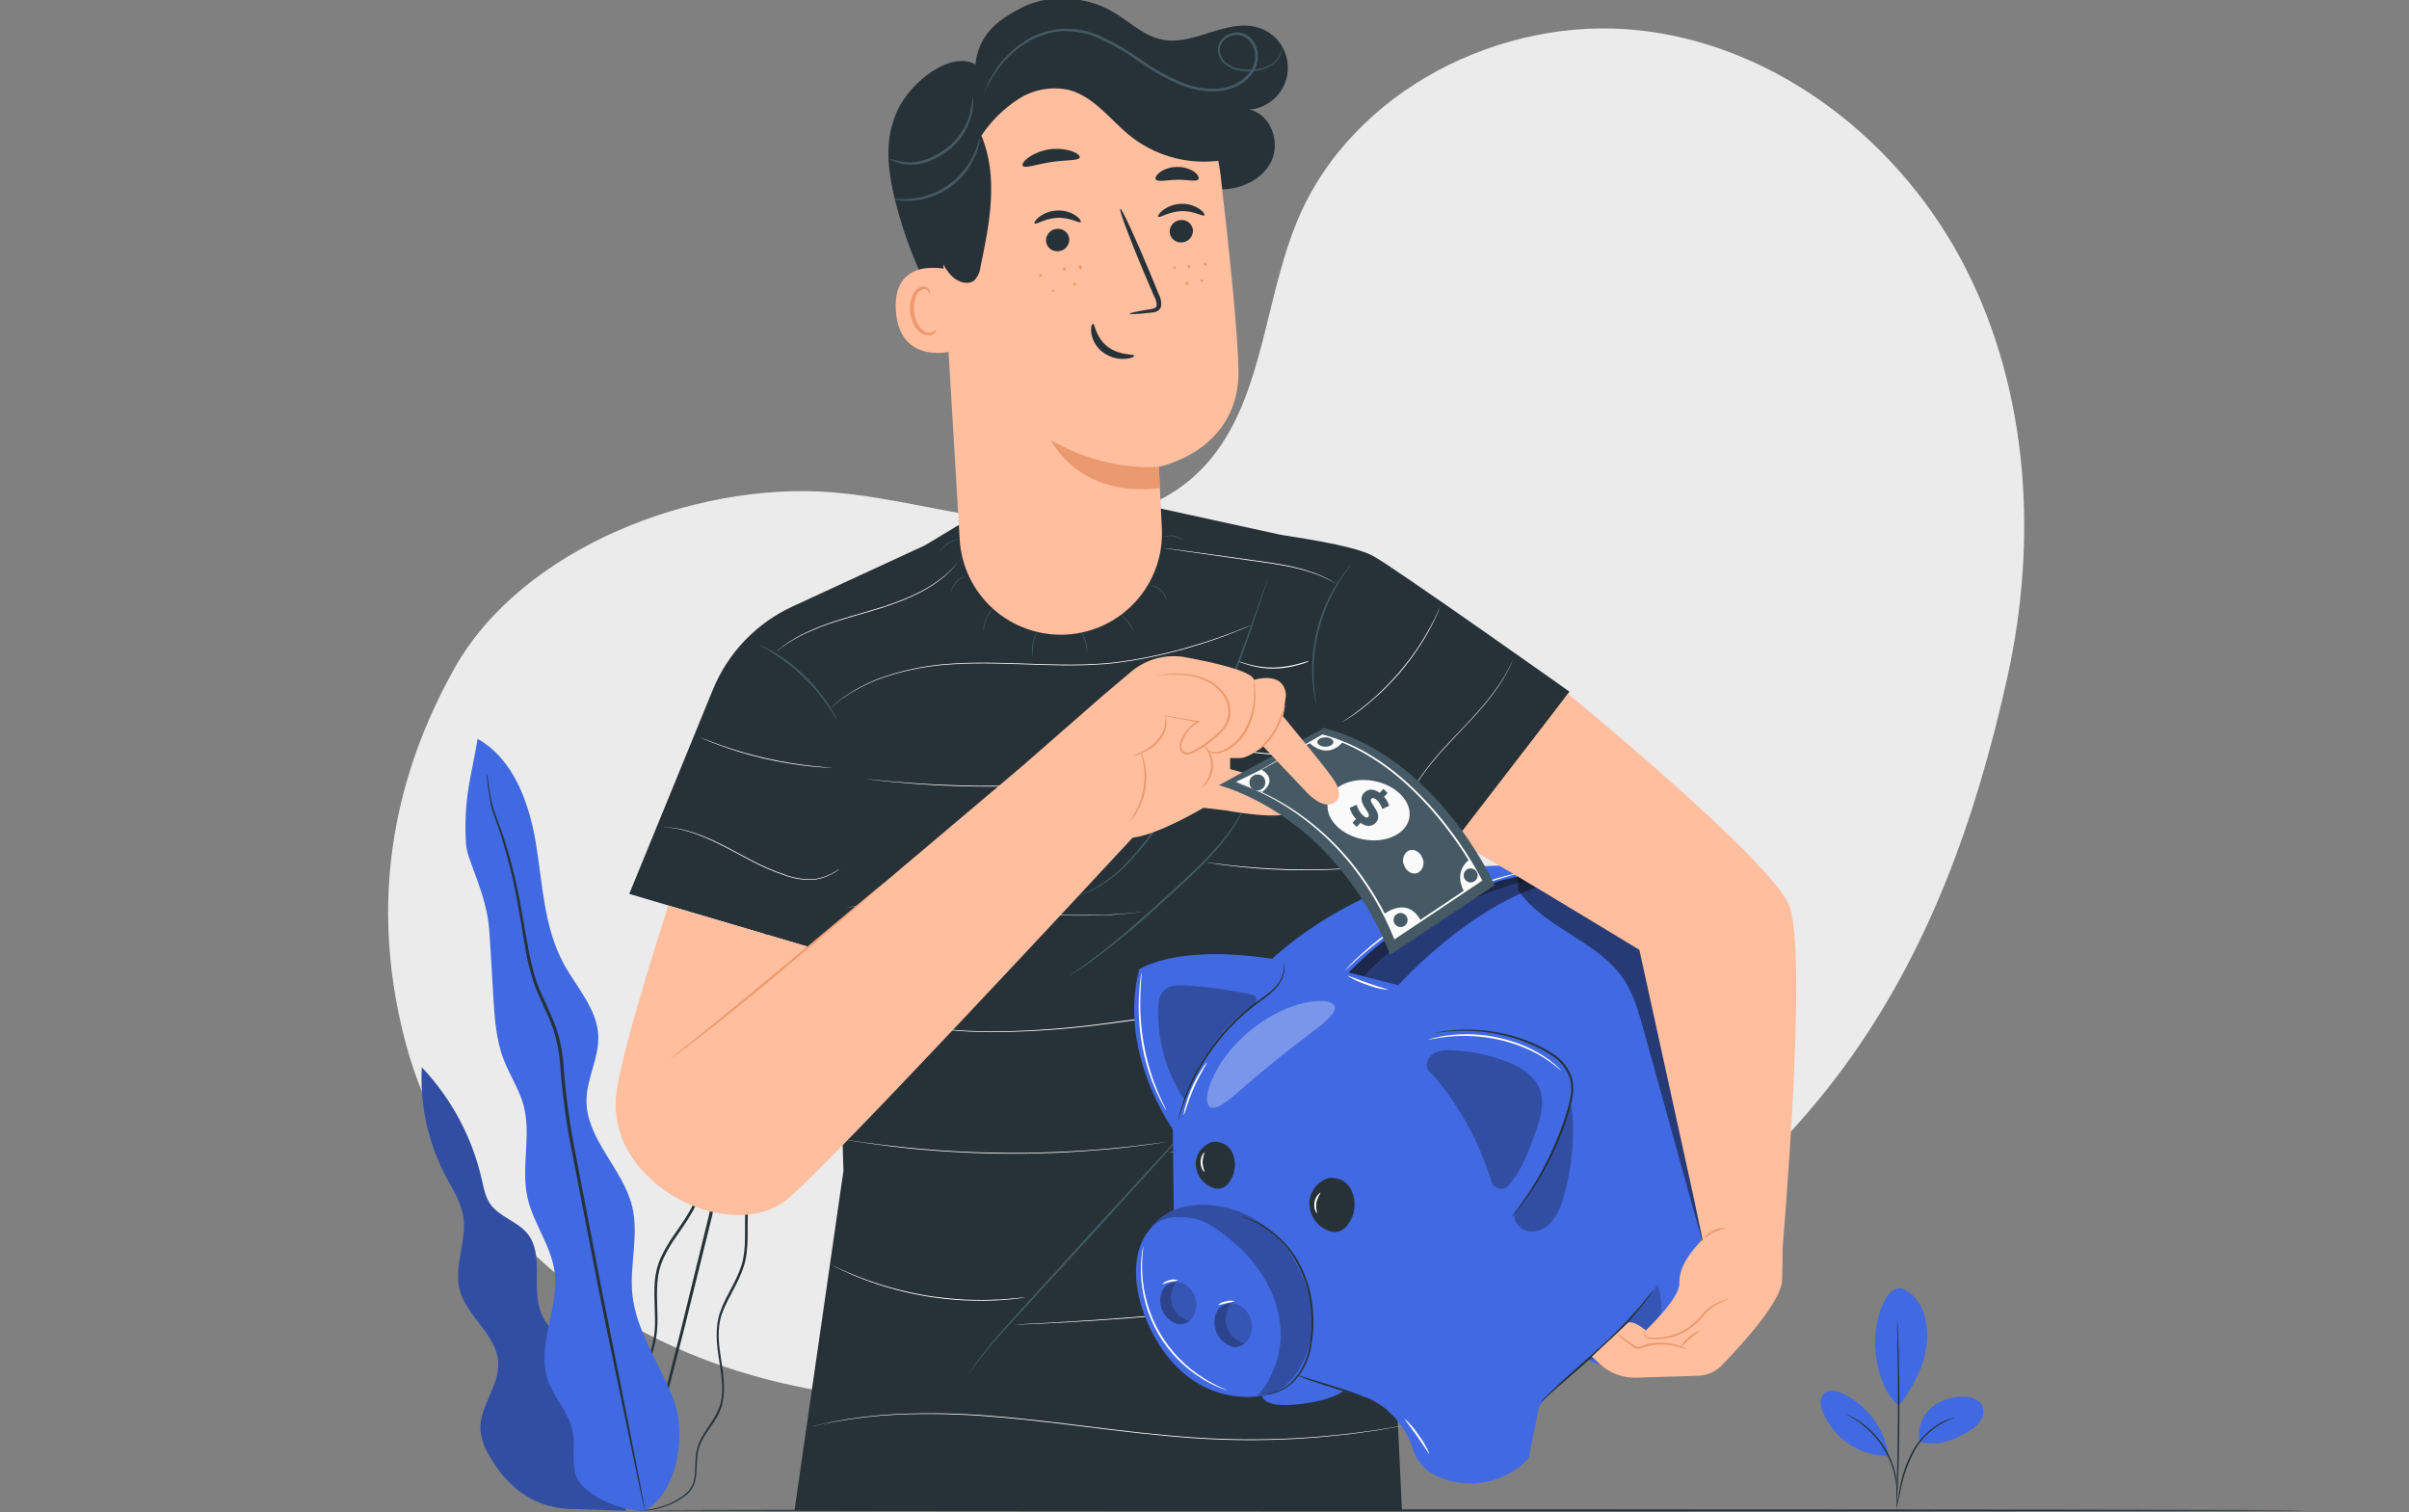 <svg width="360" height="226" viewBox="0 0 360 226" fill="none" xmlns="http://www.w3.org/2000/svg">
<rect x="0" y="0" width="360" height="226" fill="#808080" stroke="none"/>
<g clip-path="url(#clip0_2541_19271)">
<path d="M216.427 202.306C271.99 181.235 290.789 142.648 299.975 101.231C304.5 80.819 303.233 58.687 293.736 40.055C284.238 21.422 265.89 6.88 245.115 4.548C224.34 2.215 202.019 13.582 193.922 32.862C188.498 45.797 188.81 62.013 178.297 71.31C171.294 77.51 161.149 78.787 151.841 77.895C142.533 77.002 133.466 74.262 124.141 73.548C103.678 71.98 77.987 81.918 67.937 99.831C60.85 112.481 54.109 131.599 60.666 156.029C65.984 175.85 84.153 200.995 122.171 207.764C122.171 207.764 176.009 217.63 216.427 202.306Z" fill="#EBEBEB"/>
<path d="M344.499 225.687C344.499 225.771 288.981 225.833 220.512 225.833C152.042 225.833 96.513 225.771 96.513 225.687C96.513 225.604 152.02 225.542 220.512 225.542C289.004 225.542 344.499 225.609 344.499 225.687Z" fill="#263238"/>
<path d="M88.523 208.556C89.154 206.118 87.552 203.662 85.733 201.893C83.914 200.124 81.793 198.545 80.861 196.196C79.349 192.401 81.38 187.491 78.802 184.327C77.284 182.463 74.561 181.838 73.222 179.863C72.513 178.819 72.284 177.536 72.005 176.308C70.581 170.001 67.485 164.194 63.044 159.495C62.747 165.107 63.965 170.697 66.57 175.677C67.614 177.664 68.897 179.584 69.243 181.816C69.801 185.42 67.792 189.137 68.685 192.675C69.695 196.726 74.266 199.438 74.461 203.606C74.645 207.133 71.57 210.225 71.799 213.746C71.986 215.243 72.523 216.675 73.367 217.925C76.101 222.479 80.091 225.598 86.146 225.498L93.579 225.754L88.523 208.556Z" fill="#4169E1"/>
<g opacity="0.3">
<path d="M88.523 208.556C89.154 206.118 87.552 203.662 85.733 201.893C83.914 200.124 81.793 198.545 80.861 196.196C79.349 192.401 81.38 187.491 78.802 184.327C77.284 182.463 74.561 181.838 73.222 179.863C72.513 178.819 72.284 177.536 72.005 176.308C70.581 170.001 67.485 164.194 63.044 159.495C62.747 165.107 63.965 170.697 66.57 175.677C67.614 177.664 68.897 179.584 69.243 181.816C69.801 185.42 67.792 189.137 68.685 192.675C69.695 196.726 74.266 199.438 74.461 203.606C74.645 207.133 71.57 210.225 71.799 213.746C71.986 215.243 72.523 216.675 73.367 217.925C76.101 222.479 80.091 225.598 86.146 225.498L93.579 225.754L88.523 208.556Z" fill="#0C0C0C"/>
</g>
<path d="M95.074 225.704C95.754 225.81 96.447 225.797 97.122 225.665C97.943 225.54 98.751 225.336 99.533 225.057C100.612 224.681 101.621 224.129 102.518 223.422C103.057 222.987 103.479 222.425 103.746 221.787C103.972 221.064 104.089 220.312 104.092 219.555C104.109 218.75 104.168 217.948 104.27 217.15C104.413 216.302 104.72 215.491 105.174 214.761C106.051 213.221 107.507 211.765 107.965 209.672C108.422 207.58 108.11 205.392 107.764 203.16C107.418 200.928 107.083 198.501 107.937 196.179C108.79 193.858 110.364 191.754 111.179 189.137C111.994 186.52 111.614 183.64 111.782 180.833C111.837 179.409 112.166 178.009 112.752 176.71C113.355 175.393 114.187 174.154 114.839 172.764C116.156 169.974 116.391 166.794 116.754 163.685C116.928 162.115 117.114 160.533 117.312 158.937C117.424 157.328 117.701 155.735 118.137 154.182C118.639 152.616 119.234 151.08 119.918 149.584C120.269 148.807 120.556 148.003 120.777 147.179C120.903 146.332 120.983 145.479 121.017 144.623C121.099 142.906 121.034 141.184 120.822 139.478C120.621 137.765 120.308 136.063 120.124 134.344L120.09 134.049L120.051 133.708L119.75 133.859C118.175 134.662 116.805 135.817 115.749 137.235C114.718 138.621 113.89 140.147 113.288 141.766C112.049 144.958 111.614 148.306 110.978 151.498C110.342 154.69 109.583 157.843 107.909 160.499C107.1 161.822 106.112 163.027 105.247 164.321C104.328 165.58 103.699 167.026 103.406 168.557C102.965 171.699 104.695 174.461 104.337 177.245C104.166 178.613 103.704 179.928 102.981 181.101C102.306 182.29 101.514 183.389 100.749 184.5C99.981 185.579 99.312 186.726 98.752 187.926C98.228 189.104 97.92 190.367 97.842 191.654C97.658 194.159 98.015 196.536 97.842 198.78C97.637 200.916 97.015 202.992 96.012 204.89C95.108 206.715 94.109 208.372 93.272 209.973C92.853 210.777 92.463 211.558 92.156 212.34C91.859 213.1 91.64 213.889 91.503 214.694C91.284 216.098 91.267 217.527 91.453 218.935C91.651 220.895 92.389 222.761 93.584 224.326C93.765 224.559 93.965 224.778 94.181 224.979C94.331 225.132 94.495 225.271 94.672 225.392C94.946 225.598 95.097 225.687 95.097 225.687C94.564 225.27 94.081 224.793 93.657 224.265C92.51 222.691 91.811 220.836 91.637 218.896C91.473 217.504 91.505 216.095 91.732 214.711C91.875 213.927 92.095 213.158 92.39 212.418C92.708 211.653 93.099 210.872 93.506 210.08C94.354 208.495 95.364 206.849 96.296 205.007C97.334 203.081 97.978 200.968 98.194 198.791C98.389 196.497 98.049 194.114 98.238 191.665C98.318 190.421 98.62 189.202 99.131 188.065C99.685 186.891 100.346 185.77 101.106 184.717C101.854 183.601 102.658 182.513 103.339 181.297C104.094 180.076 104.579 178.708 104.762 177.284C105.119 174.316 103.4 171.537 103.846 168.618C104.131 167.152 104.739 165.768 105.626 164.567C106.475 163.295 107.468 162.089 108.305 160.733C109.979 157.999 110.811 154.802 111.43 151.593C112.049 148.384 112.507 145.07 113.729 141.939C114.314 140.363 115.12 138.879 116.123 137.531C117.134 136.17 118.446 135.062 119.957 134.294L119.611 134.104L119.644 134.406C119.834 136.141 120.141 137.849 120.342 139.54C120.551 141.22 120.616 142.915 120.537 144.606C120.507 145.438 120.431 146.267 120.308 147.09C120.096 147.883 119.818 148.658 119.477 149.405C118.79 150.919 118.192 152.471 117.685 154.054C117.239 155.631 116.958 157.251 116.848 158.886C116.67 160.49 116.495 162.075 116.324 163.641C115.967 166.76 115.732 169.885 114.466 172.569C113.835 173.914 113.004 175.158 112.384 176.52C111.779 177.867 111.44 179.319 111.385 180.794C111.223 183.663 111.597 186.469 110.827 189.009C110.057 191.548 108.439 193.646 107.619 196.045C106.798 198.445 107.105 200.978 107.457 203.199C107.808 205.42 108.177 207.613 107.697 209.594C107.217 211.575 105.855 213.031 104.962 214.616C104.495 215.375 104.183 216.219 104.042 217.099C103.942 217.907 103.89 218.719 103.885 219.532C103.885 220.264 103.777 220.991 103.567 221.692C103.319 222.301 102.922 222.838 102.412 223.254C101.539 223.957 100.557 224.513 99.505 224.901C98.733 225.189 97.935 225.404 97.122 225.542C96.623 225.633 96.117 225.684 95.61 225.693C95.275 225.699 95.074 225.704 95.074 225.704Z" fill="#263238"/>
<path d="M118.578 138.15C118.546 138.224 118.522 138.3 118.506 138.379C118.461 138.558 118.411 138.775 118.344 139.049C118.199 139.634 118.02 140.516 117.741 141.621C117.462 142.726 116.776 143.965 116.201 145.499C115.522 147.226 114.932 148.986 114.432 150.773C113.874 152.754 113.361 154.958 112.836 157.313C112.312 159.668 111.754 162.19 110.459 164.567C109.851 165.772 109.164 166.994 108.617 168.334C108.082 169.704 107.724 171.136 107.552 172.597C107.177 175.62 106.64 178.621 105.945 181.587C104.455 187.68 103.037 193.478 101.743 198.763L98.222 212.769C97.245 216.731 96.447 219.951 95.889 222.217C95.632 223.333 95.426 224.17 95.275 224.795C95.219 225.068 95.169 225.291 95.13 225.47C95.108 225.544 95.097 225.621 95.097 225.699C95.132 225.629 95.16 225.556 95.18 225.481L95.37 224.817C95.543 224.198 95.772 223.344 96.067 222.267C96.665 220.001 97.513 216.798 98.551 212.847L102.172 198.869C103.478 193.584 104.907 187.786 106.413 181.693C107.107 178.714 107.641 175.7 108.015 172.664C108.179 171.247 108.518 169.856 109.025 168.523C109.549 167.223 110.225 166.007 110.833 164.785C112.144 162.363 112.685 159.762 113.21 157.419C113.735 155.075 114.198 152.86 114.739 150.879C115.28 148.898 115.855 147.14 116.413 145.617C116.971 144.093 117.613 142.826 117.886 141.682C118.16 140.538 118.288 139.679 118.405 139.082C118.45 138.809 118.489 138.585 118.522 138.407C118.551 138.324 118.57 138.238 118.578 138.15Z" fill="#263238"/>
<path d="M96.408 225.754C101.263 222.869 102.658 214.332 100.632 209.058C98.607 203.785 95.052 198.969 94.494 193.35C94.07 189.031 95.487 184.595 94.494 180.37C93.144 174.662 87.58 170.259 87.647 164.4C87.68 161.113 89.55 158.021 89.405 154.735C89.221 150.711 86.129 147.514 84.215 143.965C81.28 138.535 81.09 132.112 80.086 126.024C79.081 119.936 76.738 113.413 71.369 110.4C70.571 115.567 69.21 119.11 69.639 126.114C69.79 128.63 72.714 133.44 73.11 138.948C73.35 142.246 73.512 145.544 73.713 148.842C73.908 152.051 74.115 155.315 75.27 158.328C76.152 160.633 77.563 162.72 78.222 165.097C79.45 169.561 77.831 174.405 78.825 178.931C79.667 182.764 82.323 186.068 82.865 189.957C83.629 195.42 80.075 201.118 81.899 206.307C82.798 208.897 84.929 210.972 85.532 213.64C86.001 215.716 85.487 217.909 85.912 219.99C86.598 223.338 92.993 225.95 96.408 225.738" fill="#4169E1"/>
<path d="M72.703 115.55C72.694 115.649 72.694 115.748 72.703 115.846C72.703 116.064 72.77 116.343 72.815 116.694C72.926 117.442 73.049 118.536 73.3 119.953C73.551 121.37 74.31 122.983 74.896 124.919C75.482 126.856 76.129 129.077 76.676 131.565C77.223 134.054 77.692 136.816 78.177 139.78C78.663 142.743 79.198 145.979 80.666 149.071C81.347 150.622 82.111 152.173 82.686 153.831C83.246 155.529 83.589 157.292 83.707 159.076C83.98 162.868 84.457 166.642 85.136 170.382C86.62 178.043 88.037 185.337 89.327 191.983C90.616 198.629 91.91 204.555 92.937 209.572C93.964 214.588 94.823 218.595 95.415 221.424C95.71 222.797 95.945 223.874 96.112 224.644C96.19 224.99 96.257 225.263 96.308 225.475C96.324 225.571 96.35 225.664 96.386 225.754C96.389 225.657 96.378 225.559 96.352 225.464C96.313 225.252 96.268 224.973 96.207 224.622C96.062 223.852 95.856 222.769 95.599 221.385C95.041 218.55 94.248 214.499 93.272 209.505C92.295 204.51 91.079 198.517 89.756 191.894L85.605 170.304C84.935 166.576 84.466 162.815 84.198 159.037C84.072 157.216 83.716 155.417 83.138 153.686C82.547 152.012 81.776 150.438 81.09 148.898C79.628 145.856 79.115 142.676 78.59 139.718C78.066 136.761 77.603 133.993 77.028 131.499C76.453 129.004 75.817 126.772 75.169 124.841C74.522 122.911 73.797 121.309 73.495 119.919C73.194 118.53 73.06 117.42 72.937 116.683C72.87 116.337 72.82 116.058 72.781 115.84C72.768 115.741 72.742 115.643 72.703 115.55Z" fill="#263238"/>
<path d="M284.245 192.519C284.999 192.878 285.673 193.386 286.226 194.012C286.779 194.638 287.2 195.37 287.464 196.162C287.981 197.755 288.128 199.443 287.894 201.101C287.531 204.31 285.707 207.541 283.748 210.102C281.047 207.747 280.4 203.64 280.244 201.536C279.953 198.188 281.443 192.022 284.245 192.519Z" fill="#4169E1"/>
<path d="M286.878 215.398C286.698 214.484 286.762 213.539 287.062 212.657C287.363 211.775 287.89 210.988 288.592 210.375C289.306 209.774 290.132 209.321 291.023 209.042C291.914 208.764 292.852 208.665 293.781 208.751C294.212 208.747 294.639 208.835 295.032 209.012C295.425 209.188 295.775 209.448 296.058 209.773C296.27 210.117 296.385 210.512 296.392 210.917C296.399 211.321 296.297 211.72 296.097 212.072C295.688 212.77 295.1 213.348 294.395 213.746C292.057 215.213 289.524 216.207 286.878 215.42" fill="#4169E1"/>
<path d="M283.419 225.208C283.432 224.986 283.463 224.766 283.514 224.549C283.597 224.086 283.709 223.489 283.843 222.769C284.141 220.783 284.761 218.858 285.679 217.072C286.628 215.289 288.036 213.792 289.758 212.736C290.283 212.422 290.846 212.175 291.432 211.999C291.59 211.949 291.75 211.908 291.912 211.876C292.024 211.876 292.085 211.843 292.085 211.876C290.75 212.307 289.514 213.001 288.45 213.916C287.387 214.831 286.516 215.95 285.891 217.206C284.993 218.962 284.361 220.843 284.016 222.786C283.848 223.534 283.715 224.136 283.614 224.549C283.572 224.775 283.507 224.996 283.419 225.208Z" fill="#263238"/>
<path d="M283.519 197.312C283.537 197.408 283.548 197.505 283.553 197.602C283.553 197.814 283.581 198.088 283.603 198.428C283.642 199.142 283.681 200.18 283.726 201.469C283.804 204.036 283.871 207.608 283.854 211.514C283.837 215.42 283.742 218.986 283.636 221.558C283.586 222.842 283.53 223.88 283.486 224.599C283.486 224.934 283.447 225.208 283.43 225.425C283.429 225.521 283.418 225.616 283.396 225.71C283.388 225.613 283.388 225.516 283.396 225.42C283.396 225.208 283.396 224.934 283.396 224.594C283.396 223.846 283.441 222.814 283.469 221.553C283.536 218.986 283.603 215.414 283.62 211.508C283.636 207.602 283.62 204.042 283.558 201.464C283.558 200.203 283.525 199.17 283.508 198.422V197.597C283.504 197.502 283.507 197.406 283.519 197.312Z" fill="#263238"/>
<path d="M282.208 217.328C281.882 215.386 281.099 213.549 279.921 211.97C278.744 210.391 277.207 209.116 275.439 208.249C274.54 207.814 273.357 207.535 272.621 208.205C271.884 208.874 272.063 210.085 272.403 210.995C273.198 212.929 274.547 214.585 276.28 215.755C278.014 216.925 280.055 217.556 282.146 217.568" fill="#4169E1"/>
<path d="M275.874 211.29C276.068 211.353 276.255 211.435 276.432 211.536C276.654 211.639 276.871 211.754 277.08 211.882C277.364 212.041 277.639 212.214 277.905 212.401C278.232 212.62 278.547 212.857 278.849 213.11C279.199 213.395 279.534 213.699 279.853 214.019C280.577 214.762 281.215 215.584 281.756 216.469C282.282 217.365 282.703 218.318 283.011 219.309C283.141 219.742 283.247 220.182 283.329 220.626C283.404 221.014 283.458 221.405 283.491 221.798C283.524 222.121 283.539 222.445 283.536 222.769C283.551 223.012 283.551 223.257 283.536 223.5C283.534 223.71 283.512 223.919 283.469 224.125C283.413 224.125 283.508 223.232 283.352 221.815C283.309 221.429 283.245 221.045 283.162 220.665C283.075 220.23 282.963 219.799 282.827 219.376C282.515 218.403 282.096 217.467 281.577 216.586C281.047 215.714 280.424 214.902 279.719 214.164C279.409 213.845 279.083 213.541 278.743 213.255C278.453 212.996 278.149 212.754 277.833 212.529C276.667 211.703 275.874 211.335 275.874 211.29Z" fill="#263238"/>
<path d="M234.542 103.352C234.542 103.352 208.488 84.887 205.19 83.073C202.048 81.343 192.076 80.088 191.183 79.87L173.327 75.964L146.05 76.779L138.238 81.483L118.439 90.623C113.043 93.109 108.79 97.548 106.537 103.045L94.037 133.574L125.08 142.748L126.045 174.952L118.729 225.688H209.509L204.939 128.452L214.392 130.533L234.542 103.352Z" fill="#263238"/>
<path d="M125.638 129.78C125.638 129.78 125.309 130.02 124.678 130.388C123.789 130.928 122.803 131.288 121.776 131.448C120.238 131.556 118.694 131.332 117.251 130.79C115.47 130.197 113.745 129.45 112.095 128.558C110.326 127.637 108.668 126.705 107.117 125.957C105.749 125.274 104.327 124.705 102.865 124.255C101.878 123.958 100.865 123.753 99.84 123.642C99.478 123.602 99.199 123.586 99.003 123.58H98.713C99.085 123.567 99.459 123.58 99.829 123.619C100.859 123.703 101.878 123.89 102.87 124.177C104.34 124.612 105.77 125.173 107.145 125.851C108.707 126.599 110.365 127.525 112.134 128.452C113.779 129.338 115.497 130.085 117.267 130.684C118.691 131.221 120.213 131.451 121.732 131.359C122.75 131.21 123.729 130.865 124.617 130.343C124.935 130.165 125.175 130.02 125.342 129.919C125.509 129.819 125.638 129.78 125.638 129.78Z" fill="white"/>
<path d="M124.31 114.735H124.103L123.512 114.708C122.998 114.68 122.256 114.624 121.341 114.535C116.574 114.055 111.887 112.975 107.39 111.32C106.525 111.002 105.833 110.729 105.359 110.528L104.801 110.294L104.611 110.204L104.812 110.271L105.37 110.483C105.85 110.673 106.548 110.935 107.413 111.242C111.921 112.855 116.603 113.932 121.363 114.451C122.273 114.551 123.037 114.624 123.523 114.663L124.114 114.713L124.31 114.735Z" fill="white"/>
<path d="M143.824 83.073C143.824 83.073 143.589 83.453 143.098 84.089C142.398 84.982 141.595 85.789 140.704 86.494C139.371 87.526 137.92 88.396 136.38 89.083C134.496 89.926 132.555 90.634 130.571 91.204C128.467 91.829 126.458 92.381 124.656 92.972C123.053 93.48 121.49 94.105 119.979 94.842C118.962 95.338 117.987 95.918 117.067 96.577C116.732 96.8 116.509 97.007 116.33 97.135C116.151 97.264 116.068 97.325 116.068 97.325C116.068 97.325 116.397 97.024 117.039 96.538C117.954 95.866 118.925 95.272 119.94 94.764C121.452 94.018 123.017 93.386 124.622 92.872C126.425 92.269 128.439 91.717 130.537 91.092C132.516 90.526 134.453 89.823 136.335 88.988C137.869 88.306 139.318 87.448 140.654 86.432C141.554 85.743 142.372 84.953 143.093 84.078C143.355 83.776 143.517 83.519 143.651 83.347C143.785 83.174 143.824 83.073 143.824 83.073Z" fill="white"/>
<path d="M199.654 87.231C199.654 87.231 199.57 87.191 199.414 87.102C199.258 87.013 199.046 86.879 198.744 86.728C197.914 86.285 197.048 85.912 196.155 85.612C194.828 85.167 193.47 84.818 192.093 84.569C190.541 84.273 188.817 84.044 187.009 83.787L177.757 82.476L174.967 82.063L174.203 81.946L173.94 81.896L174.208 81.924L174.973 82.019L177.763 82.392L187.02 83.67C188.828 83.921 190.553 84.156 192.11 84.457C193.489 84.711 194.847 85.069 196.172 85.528C197.068 85.838 197.934 86.226 198.761 86.689C199.353 87.018 199.654 87.231 199.654 87.231Z" fill="white"/>
<path d="M187.021 93.391C187.021 93.391 186.814 93.491 186.418 93.664C186.022 93.837 185.43 94.088 184.666 94.395C183.131 95.004 180.893 95.846 178.059 96.672C174.742 97.656 171.359 98.401 167.936 98.904C164.069 99.496 159.755 99.496 155.263 99.345C150.771 99.194 146.469 99.005 142.574 99.25C139.123 99.418 135.71 100.04 132.423 101.103C130.209 101.831 128.106 102.862 126.173 104.166C125.509 104.646 124.99 105.026 124.667 105.316C124.343 105.606 124.153 105.734 124.153 105.734C124.153 105.734 124.321 105.578 124.65 105.299C124.979 105.02 125.482 104.618 126.151 104.127C128.076 102.805 130.178 101.76 132.395 101.025C135.688 99.95 139.109 99.317 142.568 99.144C146.474 98.893 150.766 99.083 155.263 99.228C159.761 99.373 164.063 99.384 167.925 98.798C171.344 98.294 174.723 97.548 178.036 96.566C180.865 95.751 183.109 94.92 184.649 94.334C185.419 94.033 186.01 93.776 186.407 93.62L187.021 93.391Z" fill="white"/>
<path d="M195.569 98.849C195.539 98.871 195.505 98.888 195.469 98.899L195.173 99.005C194.917 99.1 194.543 99.222 194.057 99.356C192.835 99.705 191.573 99.893 190.302 99.914C189.029 99.916 187.763 99.728 186.546 99.356C186.077 99.217 185.704 99.088 185.43 98.988L185.14 98.871L185.04 98.821H185.151L185.447 98.915C185.704 99.005 186.077 99.122 186.563 99.25C187.778 99.589 189.035 99.758 190.296 99.752C191.56 99.716 192.815 99.529 194.035 99.195C194.498 99.066 194.878 98.96 195.151 98.876L195.447 98.793L195.569 98.849Z" fill="white"/>
<path d="M177.964 114.641C177.964 114.641 175.285 115.199 170.916 115.857C168.728 116.186 166.117 116.51 163.21 116.8C160.302 117.09 157.071 117.308 153.723 117.436C150.375 117.565 147.138 117.554 144.237 117.492C141.335 117.431 138.656 117.275 136.48 117.107C132.072 116.772 129.365 116.404 129.365 116.404L129.856 116.443L131.274 116.583C132.501 116.711 134.282 116.867 136.486 117.023C138.69 117.18 141.318 117.308 144.237 117.381C147.155 117.453 150.375 117.436 153.723 117.319C157.071 117.202 160.291 116.962 163.21 116.694C166.128 116.426 168.728 116.091 170.916 115.773C173.103 115.455 174.867 115.176 176.083 114.959L177.484 114.713L177.964 114.641Z" fill="white"/>
<path d="M199.816 113.056H199.615H199.057C198.549 113.056 197.818 113.056 196.914 113.056C195.106 113.056 192.606 112.983 189.861 112.749C187.115 112.515 184.632 112.141 182.858 111.817C181.965 111.661 181.251 111.516 180.754 111.41L180.196 111.287L180.001 111.237H180.201L180.759 111.337L182.863 111.711C184.643 112.012 187.115 112.369 189.861 112.604C192.606 112.838 195.106 112.916 196.909 112.944H199.052H199.61L199.816 113.056Z" fill="white"/>
<path d="M171.954 136.058C171.954 136.058 171.792 136.091 171.496 136.13L170.179 136.314C169.621 136.398 168.907 136.493 168.087 136.549C167.266 136.604 166.34 136.716 165.297 136.733C164.253 136.75 163.137 136.828 161.948 136.805C161.34 136.805 160.715 136.805 160.068 136.805L158.076 136.738C155.347 136.632 152.356 136.426 149.22 136.18C146.084 135.935 143.082 135.622 140.375 135.46C137.669 135.299 135.202 135.176 133.121 135.209H131.653L130.342 135.276C129.527 135.31 128.818 135.349 128.249 135.421L126.927 135.55L126.464 135.589C126.464 135.589 126.625 135.561 126.927 135.527L128.244 135.371C128.802 135.293 129.522 135.254 130.342 135.209L131.653 135.137H133.121C135.186 135.098 137.646 135.198 140.375 135.366C143.104 135.533 146.084 135.812 149.22 136.074C152.356 136.337 155.358 136.554 158.07 136.671L160.057 136.744C160.704 136.744 161.329 136.744 161.937 136.744C163.148 136.744 164.275 136.716 165.285 136.688C166.295 136.66 167.244 136.565 168.076 136.515C168.907 136.465 169.593 136.381 170.168 136.303L171.485 136.141L171.954 136.058Z" fill="white"/>
<path d="M204.794 129.506L204.548 129.545L203.834 129.618C203.22 129.685 202.322 129.757 201.217 129.836C198.985 129.986 195.932 130.092 192.545 130.009C189.158 129.925 186.094 129.646 183.89 129.378C182.774 129.244 181.898 129.121 181.284 129.026L180.581 128.915L180.335 128.865L180.581 128.893L181.29 128.982C181.903 129.066 182.796 129.177 183.901 129.3C186.105 129.545 189.158 129.802 192.545 129.891C195.932 129.981 198.996 129.891 201.211 129.752C202.327 129.69 203.214 129.624 203.834 129.573L204.542 129.518L204.794 129.506Z" fill="white"/>
<path d="M205.19 149.785L204.375 149.74C203.817 149.74 203.053 149.629 202.037 149.601C200.006 149.495 197.065 149.473 193.432 149.651C189.799 149.83 185.497 150.259 180.732 150.89C175.966 151.52 170.743 152.341 165.258 153.033C160.077 153.731 154.86 154.128 149.633 154.221C145.371 154.294 141.111 153.986 136.904 153.301C134.069 152.833 131.279 152.127 128.562 151.191C128.076 151.041 127.658 150.879 127.295 150.734L126.369 150.365C125.872 150.17 125.615 150.058 125.615 150.058L126.38 150.343L127.306 150.7C127.669 150.845 128.093 151.002 128.579 151.152C131.298 152.07 134.088 152.76 136.921 153.217C141.124 153.888 145.377 154.189 149.633 154.115C154.86 154.01 160.077 153.604 165.258 152.899C170.754 152.19 175.977 151.375 180.748 150.762C185.519 150.148 189.811 149.735 193.432 149.551C196.299 149.404 199.171 149.404 202.037 149.551C204.068 149.668 205.19 149.785 205.19 149.785Z" fill="white"/>
<path d="M174.504 170.622C174.504 170.622 171.82 171.079 167.445 171.548C165.263 171.782 162.652 171.994 159.75 172.162C156.848 172.329 153.645 172.407 150.291 172.391C146.938 172.374 143.74 172.218 140.838 172.028C137.937 171.838 135.331 171.57 133.149 171.302C128.779 170.744 126.107 170.276 126.107 170.276L126.598 170.337L127.998 170.544C128.601 170.638 129.349 170.744 130.23 170.85C131.112 170.956 132.083 171.107 133.171 171.219C135.359 171.475 137.965 171.721 140.861 171.922C143.757 172.123 146.954 172.24 150.308 172.273C153.662 172.307 156.859 172.201 159.761 172.056C162.663 171.911 165.269 171.693 167.456 171.464C168.572 171.364 169.538 171.235 170.403 171.141C171.267 171.046 172.015 170.945 172.635 170.862L174.035 170.677L174.504 170.622Z" fill="white"/>
<path d="M204.877 166.626C204.877 166.626 204.771 166.665 204.576 166.721L203.722 166.983C202.974 167.207 201.892 167.513 200.547 167.876C197.863 168.596 194.119 169.489 189.945 170.253C185.771 171.018 181.948 171.515 179.18 171.794C177.796 171.933 176.675 172.028 175.899 172.084L175.006 172.145H174.694L175.001 172.106L175.893 172.022C176.669 171.955 177.791 171.844 179.169 171.693C181.959 171.392 185.748 170.89 189.922 170.125C194.096 169.361 197.835 168.479 200.525 167.776C201.87 167.43 202.952 167.134 203.7 166.922L204.565 166.682L204.877 166.626Z" fill="white"/>
<path d="M153.215 193.886C151.777 194.109 150.328 194.253 148.874 194.315C147.529 194.388 145.922 194.394 144.136 194.315C140.267 194.13 136.432 193.488 132.714 192.401C131 191.894 129.483 191.363 128.249 190.856C126.896 190.318 125.572 189.711 124.282 189.036L124.561 189.159L125.348 189.522C125.688 189.684 126.107 189.879 126.603 190.08C127.1 190.281 127.647 190.538 128.277 190.772C129.527 191.274 131.067 191.793 132.741 192.295C134.6 192.82 136.485 193.249 138.389 193.579C140.295 193.88 142.215 194.085 144.142 194.193C145.922 194.271 147.524 194.276 148.868 194.193C149.544 194.193 150.152 194.12 150.688 194.087C151.223 194.053 151.675 194.003 152.055 193.964L152.914 193.875L153.215 193.886Z" fill="white"/>
<path d="M206.897 192.463L206.339 192.563L204.743 192.82C203.359 193.037 201.351 193.344 198.867 193.696C193.901 194.405 187.021 195.286 179.403 196.045C171.786 196.804 164.861 197.284 159.873 197.563C157.367 197.703 155.336 197.803 153.935 197.859L152.323 197.92H151.765L152.323 197.887L153.935 197.803L159.867 197.474C164.889 197.172 171.786 196.67 179.398 195.917C187.009 195.164 193.907 194.293 198.862 193.607L204.743 192.764L206.339 192.53L206.897 192.463Z" fill="white"/>
<path d="M209.821 213.015C209.821 213.015 208.605 213.272 206.378 213.634C204.152 213.997 200.926 214.449 196.892 214.784C192.187 215.167 187.464 215.283 182.746 215.13C177.417 214.957 171.586 214.36 165.486 213.612C159.387 212.864 153.573 212.111 148.266 211.698C143.566 211.293 138.845 211.186 134.131 211.38C130.948 211.528 127.779 211.89 124.645 212.462C123.528 212.674 122.68 212.853 122.105 212.992L121.224 213.193C121.224 213.193 121.525 213.11 122.1 212.97C122.675 212.831 123.528 212.641 124.633 212.412C127.766 211.82 130.936 211.447 134.12 211.296C138.834 211.084 143.558 211.179 148.26 211.581C153.578 211.994 159.387 212.747 165.486 213.495C171.586 214.242 177.417 214.84 182.74 215.013C187.454 215.173 192.173 215.067 196.875 214.694C200.887 214.371 204.13 213.93 206.362 213.578C207.478 213.4 208.337 213.26 208.923 213.154L209.821 213.015Z" fill="white"/>
<path d="M226.194 98.357C226.194 98.357 226.032 98.798 225.669 99.568C225.146 100.651 224.538 101.69 223.85 102.677C222.827 104.135 221.709 105.523 220.502 106.834C219.152 108.329 217.6 109.903 216.038 111.611C214.546 113.199 213.184 114.905 211.964 116.711C210.971 118.187 210.167 119.783 209.57 121.46C209.164 122.602 208.9 123.79 208.784 124.998C208.728 125.416 208.745 125.751 208.728 125.974C208.711 126.197 208.728 126.314 208.728 126.314C208.713 125.873 208.724 125.432 208.761 124.992C208.857 123.789 209.106 122.604 209.503 121.465C210.092 119.779 210.893 118.173 211.886 116.689C213.105 114.872 214.47 113.157 215.965 111.56C217.539 109.858 219.096 108.285 220.43 106.795C221.633 105.49 222.751 104.108 223.778 102.66C224.473 101.683 225.09 100.653 225.625 99.579C225.826 99.2 225.943 98.893 226.043 98.692C226.144 98.491 226.194 98.357 226.194 98.357Z" fill="white"/>
<path d="M200.491 107.972L200.681 107.833L201.239 107.453C201.73 107.135 202.416 106.644 203.242 106.008C204.068 105.372 205.022 104.579 206.032 103.642C207.121 102.62 208.155 101.542 209.129 100.411C210.092 99.268 210.995 98.076 211.836 96.84C212.595 95.69 213.236 94.608 213.728 93.709C214.219 92.811 214.598 92.035 214.844 91.477L215.128 90.869L215.234 90.657C214.815 91.713 214.338 92.745 213.806 93.748C213.32 94.674 212.69 95.746 211.925 96.895C211.093 98.141 210.192 99.339 209.224 100.484C208.247 101.619 207.207 102.7 206.111 103.72C205.089 104.652 204.135 105.45 203.32 106.075C202.414 106.76 201.469 107.393 200.491 107.972Z" fill="white"/>
<path d="M160.609 134.065C160.65 134.038 160.696 134.018 160.743 134.004L161.145 133.848C161.508 133.725 162.015 133.502 162.668 133.201C164.483 132.286 166.149 131.101 167.607 129.685C169.757 127.574 171.654 125.22 173.26 122.671C175.275 119.577 177.116 116.372 178.773 113.073C181.745 107.055 184.354 100.865 186.585 94.535C187.461 92.113 188.142 90.138 188.622 88.782L189.18 87.214C189.241 87.046 189.292 86.918 189.331 86.806C189.37 86.695 189.387 86.672 189.387 86.672C189.384 86.722 189.374 86.771 189.359 86.817C189.325 86.929 189.28 87.063 189.23 87.23C189.113 87.615 188.946 88.146 188.728 88.815C188.287 90.188 187.612 92.163 186.775 94.602C184.594 100.964 182.001 107.176 179.013 113.201C177.353 116.51 175.503 119.721 173.472 122.816C171.842 125.371 169.917 127.726 167.735 129.83C166.257 131.245 164.561 132.415 162.713 133.295C162.21 133.528 161.694 133.731 161.167 133.904L160.754 134.032C160.708 134.05 160.659 134.062 160.609 134.065Z" fill="#455A64"/>
<path d="M159.677 145.873C159.769 145.785 159.87 145.706 159.979 145.639L160.883 145.02C161.658 144.461 162.78 143.675 164.13 142.642C166.837 140.583 170.391 137.508 174.208 133.999C176.128 132.246 177.964 130.589 179.549 129.004C180.965 127.611 182.282 126.119 183.488 124.54C184.297 123.471 185.018 122.339 185.642 121.153C185.877 120.74 186.022 120.399 186.133 120.176C186.186 120.06 186.248 119.948 186.317 119.841C186.289 119.967 186.246 120.089 186.189 120.204C186.089 120.433 185.96 120.762 185.737 121.203C185.149 122.417 184.448 123.573 183.644 124.657C182.46 126.265 181.155 127.78 179.738 129.188C178.154 130.795 176.323 132.458 174.404 134.211C171.168 137.245 167.78 140.113 164.253 142.804C162.886 143.825 161.748 144.595 160.944 145.114C160.548 145.377 160.23 145.561 160.018 145.672C159.909 145.747 159.795 145.814 159.677 145.873Z" fill="#455A64"/>
<path d="M144.611 205.532L144.678 205.403C144.739 205.314 144.811 205.197 144.901 205.052C145.096 204.739 145.397 204.293 145.799 203.724C146.608 202.608 147.853 201.006 149.493 199.142C152.802 195.426 157.434 190.365 162.54 184.756L175.659 170.443L179.66 166.124L180.776 164.958L181.066 164.662C181.133 164.595 181.167 164.561 181.172 164.567C181.178 164.573 181.144 164.606 181.089 164.679L180.815 164.997L179.766 166.196C178.818 167.246 177.478 168.741 175.832 170.571L162.769 184.946L149.633 199.271C147.959 201.118 146.709 202.68 145.877 203.791C145.459 204.349 145.146 204.784 144.934 205.08L144.694 205.42C144.672 205.461 144.644 205.499 144.611 205.532Z" fill="#455A64"/>
<path d="M196.708 105.238C196.617 104.961 196.548 104.677 196.501 104.39C196.44 104.116 196.373 103.776 196.323 103.38C196.273 102.983 196.189 102.531 196.167 102.029C196.144 101.527 196.083 100.975 196.088 100.355C196.094 99.736 196.088 99.127 196.133 98.458C196.327 95.566 197.034 92.732 198.22 90.088C198.505 89.485 198.778 88.91 199.068 88.413C199.358 87.917 199.626 87.42 199.911 86.996C200.195 86.572 200.469 86.198 200.681 85.88C200.876 85.599 201.087 85.329 201.311 85.071C201.481 84.84 201.667 84.621 201.869 84.418C201.725 84.672 201.559 84.913 201.373 85.138C201.205 85.361 200.999 85.635 200.787 85.969C200.575 86.304 200.301 86.667 200.056 87.085C199.81 87.504 199.498 87.984 199.247 88.508C198.996 89.033 198.689 89.624 198.432 90.182C197.279 92.814 196.581 95.621 196.367 98.486C196.334 99.144 196.284 99.769 196.295 100.355C196.306 100.941 196.295 101.471 196.339 101.99C196.384 102.509 196.418 102.939 196.457 103.335C196.496 103.731 196.54 104.072 196.585 104.351C196.655 104.642 196.696 104.939 196.708 105.238Z" fill="#455A64"/>
<path d="M204.827 125.26C204.76 125.26 203.756 123.072 202.595 120.305C201.434 117.537 200.541 115.282 200.608 115.238C201.435 116.851 202.18 118.505 202.84 120.193C203.591 121.846 204.254 123.537 204.827 125.26Z" fill="#455A64"/>
<path d="M125.08 107.565C125.035 107.593 124.6 106.795 123.78 105.584C121.637 102.423 118.867 99.735 115.644 97.688C114.41 96.907 113.601 96.494 113.623 96.449C113.829 96.509 114.027 96.591 114.215 96.695C114.589 96.868 115.113 97.147 115.75 97.52C117.401 98.506 118.933 99.68 120.314 101.019C121.692 102.363 122.911 103.861 123.947 105.483C124.338 106.108 124.633 106.627 124.817 106.996C124.924 107.176 125.012 107.367 125.08 107.565Z" fill="#455A64"/>
<path d="M146.982 94.373C146.95 94.189 146.95 94 146.982 93.815C147.077 92.766 147.528 91.782 148.26 91.025L148.294 90.992V91.031C148.333 91.108 148.363 91.191 148.383 91.276C148.383 91.276 148.321 91.204 148.243 91.058H148.294C147.932 91.486 147.636 91.966 147.417 92.481C147.185 93.089 147.039 93.725 146.982 94.373Z" fill="#455A64"/>
<path d="M154.37 98.212C154.3 98.034 154.26 97.846 154.253 97.654C154.205 97.197 154.216 96.736 154.287 96.282C154.358 95.828 154.487 95.385 154.672 94.965C154.739 94.787 154.833 94.622 154.951 94.474C154.699 95.062 154.512 95.675 154.393 96.304C154.317 96.937 154.31 97.577 154.37 98.212Z" fill="#455A64"/>
<path d="M162.423 97.565C162.397 97.045 162.326 96.528 162.211 96.019C162.055 95.519 161.851 95.035 161.602 94.574C161.714 94.683 161.808 94.81 161.881 94.948C162.075 95.272 162.223 95.622 162.322 95.986C162.419 96.35 162.469 96.725 162.473 97.102C162.483 97.258 162.466 97.415 162.423 97.565Z" fill="#455A64"/>
<path d="M169.465 94.479C169.228 93.983 168.948 93.509 168.628 93.062C168.271 92.644 167.879 92.258 167.456 91.907C167.608 91.968 167.749 92.053 167.875 92.158C168.19 92.398 168.473 92.677 168.717 92.989C168.96 93.303 169.163 93.646 169.32 94.01C169.393 94.158 169.442 94.316 169.465 94.479Z" fill="#455A64"/>
<path d="M174.314 89.697C174.135 89.11 173.802 88.582 173.349 88.168C172.879 87.776 172.309 87.523 171.703 87.437C171.703 87.437 171.759 87.437 171.853 87.437C171.987 87.441 172.119 87.458 172.25 87.487C172.685 87.591 173.089 87.797 173.427 88.09C173.766 88.381 174.029 88.751 174.191 89.167C174.244 89.29 174.281 89.419 174.303 89.552C174.313 89.6 174.317 89.648 174.314 89.697Z" fill="#455A64"/>
<path d="M176.909 80.863C176.48 80.52 175.978 80.28 175.441 80.16C174.897 80.077 174.341 80.123 173.818 80.294C174.322 80.031 174.899 79.943 175.459 80.044C176.019 80.145 176.529 80.429 176.909 80.852V80.863Z" fill="#455A64"/>
<path d="M142.139 88.419C142.149 88.253 142.189 88.091 142.256 87.939C142.553 87.191 143.115 86.579 143.835 86.22C143.981 86.141 144.139 86.088 144.304 86.064C143.798 86.283 143.344 86.606 142.971 87.012C142.598 87.417 142.314 87.897 142.139 88.419Z" fill="#455A64"/>
<path d="M140.375 82.537C140.442 82.374 140.537 82.223 140.654 82.091C140.916 81.751 141.23 81.455 141.586 81.215C141.942 80.97 142.334 80.782 142.747 80.657C142.914 80.599 143.089 80.568 143.266 80.568C142.106 80.866 141.085 81.556 140.375 82.521V82.537Z" fill="#455A64"/>
<path d="M126.503 116.834C126.503 116.834 126.503 116.8 126.469 116.834C126.446 116.891 126.429 116.951 126.419 117.012C126.391 117.185 126.363 117.436 126.33 117.766C126.263 118.418 126.19 119.367 126.112 120.556C125.95 122.905 125.766 126.136 125.593 129.746C125.42 133.357 125.286 136.588 125.208 138.943C125.169 140.059 125.141 141.03 125.119 141.733C125.119 142.034 125.119 142.291 125.085 142.492C125.094 142.579 125.094 142.667 125.085 142.754C125.061 142.669 125.051 142.58 125.057 142.492C125.057 142.285 125.057 142.034 125.057 141.733C125.057 141.074 125.057 140.12 125.057 138.943C125.057 136.588 125.18 133.329 125.359 129.735C125.537 126.142 125.749 122.894 125.961 120.545C126.067 119.367 126.173 118.418 126.274 117.754C126.324 117.431 126.374 117.196 126.419 117.007C126.434 116.94 126.461 116.875 126.497 116.817C126.497 116.767 126.514 116.845 126.503 116.834Z" fill="#263238"/>
<path d="M187.986 4.118C183.332 2.695 178.499 6.864 173.7 5.926C170.799 5.368 168.611 3.041 166.028 1.602C162.172 -0.552 156.714 -0.904 152.775 1.099C148.835 3.103 146.285 5.234 145.755 9.626C142.166 7.567 136.184 12.081 134.148 16.439C132.111 20.798 132.619 25.295 133.774 29.966C135.781 38.022 139.349 45.605 144.276 52.287C144.711 52.878 145.392 53.531 146.067 53.219C146.275 53.073 146.446 52.88 146.566 52.657C146.687 52.433 146.753 52.184 146.759 51.93C147.445 47.661 146.904 43.303 146.53 38.995C146.156 34.687 145.972 30.245 147.339 26.16C148.707 22.076 151.915 18.314 156.156 17.477C159.292 16.858 162.546 17.873 165.33 19.442C168.115 21.01 170.564 23.097 173.215 24.877C175.866 26.657 178.845 28.158 182.037 28.292C185.229 28.426 188.656 26.93 190.012 24.04C191.368 21.149 189.85 17.042 186.725 16.378C188.18 16.25 189.545 15.62 190.586 14.595C191.627 13.57 192.278 12.214 192.427 10.761C192.576 9.308 192.214 7.848 191.404 6.632C190.593 5.417 189.385 4.522 187.986 4.101V4.118Z" fill="#263238"/>
<path d="M173.628 78.977L173.176 69.753C173.176 69.753 185.352 67.421 185.079 55.172C184.945 49.262 183.672 37.103 182.4 26.116C181.744 20.413 178.964 15.168 174.613 11.424C170.262 7.68 164.66 5.713 158.924 5.915L157.741 5.954C145.035 7.148 138.941 18.61 140.487 31.283L143.416 80.612C143.653 84.602 145.458 88.335 148.437 90.998C151.417 93.661 155.329 95.037 159.32 94.825C163.316 94.612 167.064 92.824 169.745 89.854C172.426 86.885 173.822 82.974 173.628 78.977Z" fill="#FFBE9D"/>
<path d="M173.193 69.753C173.193 69.753 165.475 70.651 157.071 65.774C157.071 65.774 161.156 74.457 173.332 72.923L173.193 69.753Z" fill="#EB996E"/>
<path d="M178.276 34.402C178.295 34.857 178.136 35.301 177.833 35.641C177.53 35.98 177.106 36.188 176.652 36.221C176.431 36.247 176.206 36.228 175.992 36.165C175.777 36.102 175.578 35.998 175.405 35.857C175.232 35.716 175.088 35.542 174.984 35.345C174.879 35.148 174.814 34.931 174.794 34.709C174.773 34.254 174.93 33.809 175.232 33.468C175.534 33.127 175.958 32.917 176.412 32.884C176.635 32.858 176.861 32.877 177.076 32.94C177.291 33.002 177.492 33.107 177.666 33.249C177.839 33.39 177.983 33.566 178.088 33.764C178.193 33.962 178.257 34.179 178.276 34.402Z" fill="#263238"/>
<path d="M179.978 32.176C179.766 32.41 178.41 31.478 176.53 31.551C174.649 31.623 173.304 32.611 173.092 32.388C172.986 32.287 173.193 31.869 173.779 31.411C174.572 30.818 175.529 30.485 176.518 30.457C177.498 30.418 178.464 30.694 179.275 31.244C179.872 31.662 180.079 32.07 179.978 32.176Z" fill="#263238"/>
<path d="M159.794 35.714C159.815 36.169 159.656 36.615 159.353 36.956C159.05 37.296 158.626 37.505 158.171 37.538C157.949 37.564 157.724 37.545 157.51 37.482C157.296 37.419 157.096 37.315 156.923 37.174C156.75 37.033 156.607 36.859 156.502 36.661C156.397 36.465 156.332 36.248 156.312 36.026C156.292 35.57 156.451 35.125 156.754 34.784C157.057 34.443 157.481 34.234 157.936 34.201C158.158 34.176 158.383 34.195 158.597 34.258C158.811 34.32 159.011 34.425 159.184 34.566C159.357 34.707 159.5 34.881 159.605 35.078C159.71 35.275 159.774 35.491 159.794 35.714Z" fill="#263238"/>
<path d="M161.496 33.175C161.29 33.409 159.928 32.477 158.048 32.55C156.167 32.622 154.822 33.61 154.61 33.387C154.504 33.286 154.711 32.868 155.297 32.41C156.092 31.817 157.051 31.484 158.042 31.456C159.02 31.418 159.984 31.693 160.793 32.243C161.39 32.667 161.602 33.069 161.496 33.175Z" fill="#263238"/>
<path d="M168.812 46.874C168.812 46.763 169.962 46.523 171.848 46.216C172.328 46.149 172.78 46.037 172.852 45.702C172.872 45.205 172.742 44.713 172.478 44.29C171.987 43.147 171.474 41.941 170.933 40.686C168.773 35.546 167.194 31.311 167.406 31.199C167.618 31.088 169.526 35.211 171.68 40.351C172.205 41.616 172.702 42.827 173.17 43.983C173.493 44.552 173.605 45.215 173.488 45.858C173.425 46.03 173.323 46.185 173.19 46.312C173.058 46.438 172.898 46.533 172.724 46.59C172.46 46.671 172.186 46.718 171.909 46.729C170.006 46.947 168.823 46.997 168.812 46.874Z" fill="#263238"/>
<path d="M163.321 48.386C163.628 48.353 163.706 50.395 165.503 51.785C167.3 53.174 169.465 52.873 169.493 53.157C169.526 53.286 169.024 53.57 168.103 53.626C166.901 53.693 165.714 53.329 164.755 52.599C163.849 51.899 163.249 50.875 163.081 49.742C162.975 48.889 163.182 48.375 163.321 48.386Z" fill="#263238"/>
<path d="M161.351 23.532C161.184 24.045 159.298 23.872 157.099 24.213C154.901 24.553 153.137 25.223 152.83 24.771C152.691 24.553 152.981 24.062 153.684 23.543C154.623 22.9 155.696 22.48 156.822 22.316C157.948 22.152 159.096 22.247 160.179 22.594C160.994 22.879 161.418 23.286 161.351 23.532Z" fill="#263238"/>
<path d="M179.096 26.785C178.778 27.22 177.467 26.824 175.91 26.858C174.353 26.891 173.042 27.248 172.718 26.808C172.579 26.596 172.774 26.16 173.338 25.736C174.087 25.211 174.984 24.936 175.899 24.949C176.81 24.917 177.709 25.169 178.471 25.669C179.035 26.11 179.236 26.54 179.096 26.785Z" fill="#263238"/>
<path d="M141.82 40.312C141.608 40.228 133.322 38.119 133.88 46.45C134.438 54.781 142.719 52.521 142.719 52.281C142.719 52.041 141.82 40.312 141.82 40.312Z" fill="#FFBE9D"/>
<path d="M139.934 49.313C139.895 49.313 139.795 49.424 139.555 49.553C139.223 49.731 138.834 49.771 138.472 49.664C137.563 49.396 136.726 48.046 136.586 46.539C136.517 45.825 136.608 45.104 136.854 44.43C136.914 44.163 137.038 43.914 137.216 43.706C137.394 43.497 137.62 43.336 137.875 43.236C138.04 43.18 138.218 43.183 138.381 43.245C138.543 43.307 138.678 43.425 138.763 43.576C138.891 43.805 138.846 43.972 138.891 43.983C138.935 43.995 139.064 43.833 138.969 43.492C138.908 43.289 138.78 43.112 138.606 42.99C138.363 42.834 138.069 42.778 137.786 42.834C137.447 42.924 137.138 43.1 136.886 43.344C136.635 43.588 136.451 43.893 136.352 44.229C136.046 44.978 135.927 45.79 136.006 46.595C136.173 48.269 137.122 49.792 138.372 50.06C138.6 50.111 138.837 50.11 139.065 50.057C139.293 50.004 139.506 49.9 139.689 49.754C139.934 49.519 139.962 49.329 139.934 49.313Z" fill="#EB996E"/>
<path d="M184.9 23.437C182.213 24.228 179.377 24.369 176.625 23.851C173.873 23.331 171.283 22.167 169.069 20.452C166 18.03 163.578 14.481 159.806 13.46C158.52 13.166 157.19 13.131 155.891 13.356C154.592 13.581 153.35 14.062 152.239 14.771C150.021 16.2 148.121 18.071 146.659 20.267C149.242 26.406 147.897 33.409 146.513 39.921C146.437 40.66 146.117 41.353 145.604 41.891C144.644 42.683 143.137 42.142 142.256 41.272C140.822 39.871 140.213 37.845 139.795 35.892C138.758 31.441 138.62 26.827 139.388 22.321C140.173 17.8 142.269 13.609 145.414 10.268C149.51 6.205 155.025 3.896 160.793 3.828C166.532 3.804 172.131 5.588 176.797 8.928C178.963 10.446 180.972 12.277 182.143 14.671" fill="#263238"/>
<path d="M191.602 6.947C191.637 7.192 191.62 7.441 191.552 7.678C191.375 8.369 190.984 8.986 190.436 9.442C189.556 10.146 188.475 10.552 187.35 10.602C186.658 10.664 185.961 10.645 185.274 10.547C184.484 10.44 183.738 10.122 183.114 9.626C182.764 9.348 182.481 8.995 182.287 8.591C182.094 8.188 181.995 7.746 181.998 7.299C182.043 6.812 182.223 6.348 182.519 5.959C182.815 5.57 183.215 5.272 183.672 5.1C184.147 4.903 184.661 4.819 185.173 4.855C185.707 4.908 186.213 5.115 186.63 5.452C187.049 5.806 187.387 6.247 187.62 6.744C187.853 7.241 187.976 7.782 187.98 8.331C188.001 9.49 187.566 10.61 186.769 11.451C185.957 12.311 184.93 12.941 183.795 13.275C181.496 13.995 178.929 13.649 176.619 12.751C174.378 11.829 172.25 10.652 170.28 9.241C168.464 7.953 166.543 6.82 164.538 5.854C162.73 4.991 160.741 4.579 158.74 4.654C157.005 4.78 155.319 5.287 153.801 6.138C151.589 7.398 149.737 9.204 148.422 11.384C148.05 11.962 147.709 12.56 147.401 13.175C147.306 13.398 147.196 13.614 147.072 13.822C147.082 13.76 147.1 13.7 147.127 13.644C147.166 13.532 147.228 13.359 147.323 13.142C147.593 12.499 147.908 11.876 148.266 11.278C149.545 9.029 151.397 7.16 153.634 5.859C155.193 4.973 156.929 4.445 158.718 4.314C160.779 4.217 162.832 4.625 164.7 5.502C166.735 6.477 168.684 7.624 170.525 8.928C172.469 10.316 174.564 11.478 176.77 12.394C179.03 13.264 181.496 13.599 183.684 12.918C184.748 12.586 185.706 11.979 186.462 11.161C187.183 10.411 187.583 9.41 187.579 8.37C187.579 7.876 187.472 7.387 187.266 6.937C187.06 6.487 186.759 6.087 186.384 5.764C186.022 5.478 185.588 5.296 185.129 5.24C184.67 5.184 184.205 5.256 183.784 5.446C183.379 5.588 183.022 5.842 182.755 6.177C182.487 6.513 182.32 6.917 182.272 7.344C182.272 7.744 182.361 8.139 182.534 8.501C182.707 8.862 182.959 9.18 183.271 9.431C183.854 9.897 184.552 10.199 185.291 10.307C185.959 10.411 186.636 10.439 187.311 10.39C188.418 10.366 189.489 9.991 190.369 9.319C190.898 8.884 191.287 8.301 191.485 7.645C191.538 7.415 191.578 7.182 191.602 6.947Z" fill="#455A64"/>
<path d="M132.892 23.699C133.732 23.965 134.595 24.151 135.47 24.257C136.417 24.308 137.364 24.176 138.26 23.867C139.361 23.476 140.401 22.929 141.346 22.243C143.055 20.968 144.302 19.172 144.901 17.126C145.11 16.266 145.265 15.394 145.364 14.514C145.425 14.751 145.447 14.996 145.431 15.24C145.429 15.902 145.345 16.562 145.18 17.204C144.645 19.361 143.374 21.264 141.586 22.583C140.609 23.302 139.526 23.867 138.377 24.257C137.43 24.569 136.428 24.677 135.437 24.575C134.775 24.5 134.128 24.327 133.517 24.062C133.289 23.979 133.077 23.856 132.892 23.699Z" fill="#455A64"/>
<path d="M133.483 29.743C133.483 29.665 134.477 29.849 136.056 29.704C138.109 29.529 140.077 28.806 141.754 27.61C143.432 26.414 144.757 24.79 145.593 22.907C146.245 21.462 146.391 20.474 146.469 20.491C146.484 20.725 146.461 20.961 146.402 21.188C146.279 21.816 146.092 22.429 145.844 23.018C145.057 24.997 143.718 26.708 141.985 27.946C140.252 29.184 138.2 29.897 136.073 29.999C135.435 30.032 134.796 30.002 134.164 29.91C133.93 29.89 133.7 29.834 133.483 29.743Z" fill="#455A64"/>
<path d="M155.526 41.394C155.498 41.4 155.469 41.4 155.441 41.394C155.413 41.388 155.387 41.377 155.363 41.361C155.34 41.345 155.32 41.324 155.305 41.3C155.289 41.276 155.279 41.249 155.274 41.221C155.265 41.194 155.261 41.166 155.264 41.137C155.266 41.108 155.274 41.081 155.288 41.055C155.302 41.03 155.32 41.008 155.343 40.991C155.366 40.973 155.392 40.96 155.42 40.953C155.475 40.948 155.53 40.962 155.575 40.994C155.62 41.026 155.652 41.074 155.665 41.128C155.678 41.181 155.671 41.238 155.645 41.287C155.62 41.336 155.577 41.374 155.526 41.394Z" fill="#EB996E"/>
<path d="M159.119 40.451C159.059 40.451 159.001 40.43 158.954 40.392C158.907 40.355 158.874 40.302 158.86 40.244C158.847 40.185 158.853 40.123 158.879 40.069C158.905 40.014 158.948 39.97 159.002 39.943C159.064 39.938 159.125 39.957 159.174 39.995C159.222 40.033 159.255 40.089 159.264 40.15C159.284 40.209 159.28 40.274 159.253 40.33C159.226 40.386 159.178 40.43 159.119 40.451Z" fill="#EB996E"/>
<path d="M161.513 40.306C161.396 40.306 161.284 40.189 161.251 40.005C161.217 39.821 161.29 39.653 161.402 39.636C161.513 39.62 161.63 39.754 161.664 39.938C161.697 40.122 161.625 40.289 161.513 40.306Z" fill="#EB996E"/>
<path d="M157.373 43.587C157.261 43.587 157.161 43.537 157.161 43.465C157.161 43.392 157.25 43.325 157.361 43.325C157.473 43.325 157.574 43.375 157.574 43.448C157.574 43.52 157.49 43.582 157.373 43.587Z" fill="#EB996E"/>
<path d="M160.643 42.706C160.584 42.709 160.527 42.689 160.483 42.65C160.44 42.612 160.413 42.557 160.408 42.499C160.403 42.47 160.403 42.44 160.409 42.411C160.415 42.383 160.426 42.355 160.443 42.331C160.459 42.306 160.481 42.285 160.505 42.269C160.53 42.253 160.558 42.242 160.587 42.237C160.646 42.235 160.703 42.257 160.747 42.296C160.79 42.335 160.817 42.39 160.821 42.449C160.831 42.507 160.818 42.566 160.784 42.614C160.751 42.662 160.7 42.695 160.643 42.706Z" fill="#EB996E"/>
<path d="M177.729 40.055C177.701 40.061 177.671 40.06 177.643 40.054C177.614 40.048 177.587 40.037 177.563 40.02C177.539 40.004 177.519 39.982 177.503 39.958C177.488 39.933 177.477 39.905 177.473 39.876C177.463 39.849 177.46 39.82 177.462 39.791C177.464 39.762 177.472 39.734 177.486 39.708C177.5 39.683 177.518 39.66 177.541 39.642C177.564 39.624 177.59 39.611 177.618 39.603C177.675 39.596 177.732 39.61 177.78 39.642C177.827 39.675 177.861 39.724 177.875 39.779C177.889 39.835 177.881 39.894 177.855 39.945C177.828 39.996 177.783 40.035 177.729 40.055Z" fill="#EB996E"/>
<path d="M180.168 39.748C180.107 39.743 180.05 39.717 180.006 39.675C179.962 39.632 179.934 39.576 179.926 39.516C179.918 39.455 179.931 39.394 179.963 39.342C179.995 39.289 180.043 39.25 180.101 39.229C180.213 39.229 180.319 39.318 180.341 39.458C180.355 39.519 180.344 39.584 180.312 39.638C180.28 39.691 180.228 39.731 180.168 39.748Z" fill="#EB996E"/>
<path d="M175.564 40.178C175.529 40.181 175.493 40.174 175.462 40.158C175.43 40.142 175.404 40.117 175.387 40.086C175.369 40.055 175.361 40.02 175.362 39.985C175.364 39.949 175.376 39.915 175.397 39.886C175.418 39.858 175.447 39.836 175.48 39.823C175.513 39.81 175.549 39.807 175.584 39.814C175.618 39.821 175.65 39.839 175.676 39.863C175.701 39.888 175.718 39.92 175.726 39.955C175.733 40.005 175.72 40.057 175.69 40.098C175.659 40.14 175.615 40.168 175.564 40.178Z" fill="#EB996E"/>
<path d="M177.467 42.583C177.411 42.602 177.351 42.599 177.297 42.575C177.243 42.551 177.2 42.508 177.177 42.455C177.162 42.429 177.152 42.401 177.149 42.371C177.145 42.342 177.147 42.312 177.155 42.283C177.162 42.255 177.176 42.228 177.194 42.205C177.212 42.182 177.235 42.162 177.261 42.148C177.316 42.134 177.374 42.139 177.425 42.163C177.477 42.188 177.518 42.229 177.543 42.28C177.567 42.332 177.573 42.39 177.559 42.445C177.545 42.5 177.513 42.549 177.467 42.583Z" fill="#EB996E"/>
<path d="M179.543 42.086C179.518 42.083 179.494 42.075 179.472 42.062C179.45 42.049 179.431 42.032 179.416 42.011C179.401 41.991 179.39 41.968 179.384 41.944C179.378 41.919 179.377 41.894 179.381 41.869C179.399 41.821 179.434 41.782 179.48 41.76C179.526 41.738 179.579 41.735 179.627 41.751C179.676 41.758 179.721 41.785 179.751 41.824C179.781 41.864 179.795 41.914 179.788 41.964C179.772 42.012 179.737 42.052 179.691 42.075C179.645 42.098 179.592 42.102 179.543 42.086Z" fill="#EB996E"/>
<path d="M175.402 181.157L175.268 168.752C175.268 168.752 166.993 157.285 170.246 144.846C170.246 144.846 175.642 141.052 190.112 143.273C190.112 143.273 208.276 125.578 232.622 130.081C256.969 134.584 259.234 155.795 259.469 161.57C259.703 167.346 259.647 178.562 251.266 189.528L250.708 200.409C250.708 200.409 248.71 204.505 242.935 204.226C237.159 203.947 237.483 203.11 237.483 203.11C237.483 203.11 230.228 208.963 229.916 210.492C229.603 212.021 228.465 217.819 228.465 217.819C228.465 217.819 225.948 221.24 220.519 221.642C218.371 221.794 216.223 221.354 214.308 220.37C213.582 220.002 212.936 219.493 212.408 218.873C211.88 218.253 211.481 217.535 211.233 216.759C210.714 215.041 209.838 213.453 208.662 212.098C207.486 210.743 206.036 209.652 204.409 208.897L200.659 207.914C200.659 207.914 199.146 209.293 193.884 209.856C188.622 210.42 188.6 208.556 188.6 208.556C188.6 208.556 180.413 210.448 174.264 202.418C169.409 196.068 166.77 184.645 175.402 181.157Z" fill="#4169E1"/>
<path d="M225.87 181.871C225.952 181.739 226.044 181.612 226.144 181.492C226.328 181.246 226.601 180.889 226.942 180.421C227.628 179.489 228.588 178.11 229.648 176.33C230.882 174.243 231.953 172.064 232.851 169.812C233.359 168.54 233.833 167.184 234.252 165.761C234.67 164.338 235.022 162.798 234.653 161.297C234.21 159.842 233.26 158.595 231.975 157.781C230.791 156.987 229.522 156.326 228.192 155.812C225.939 154.923 223.572 154.359 221.16 154.138C219.535 153.983 217.898 153.983 216.272 154.138C215.714 154.188 215.251 154.244 214.944 154.288C214.792 154.32 214.637 154.337 214.481 154.338C214.63 154.291 214.783 154.256 214.938 154.232C215.234 154.171 215.681 154.093 216.261 154.026C217.892 153.823 219.54 153.791 221.177 153.931C223.624 154.115 226.029 154.662 228.314 155.555C229.666 156.069 230.956 156.733 232.159 157.536C233.503 158.387 234.494 159.695 234.949 161.219C235.34 162.82 234.949 164.416 234.542 165.839C234.135 167.262 233.632 168.629 233.113 169.913C232.201 172.172 231.108 174.354 229.843 176.436C228.99 177.838 228.058 179.19 227.053 180.488C226.696 180.951 226.406 181.297 226.211 181.525C226.109 181.652 225.995 181.768 225.87 181.871Z" fill="#263238"/>
<path d="M191.831 143.814C191.873 143.904 191.901 144 191.914 144.099C191.968 144.384 191.982 144.675 191.953 144.964C191.813 146.031 191.322 147.022 190.558 147.782C189.649 148.786 188.265 149.606 186.914 150.711C185.435 151.901 184.07 153.225 182.835 154.668C180.588 157.29 178.776 160.255 177.467 163.451C176.965 164.679 176.636 165.683 176.412 166.409C176.318 166.738 176.234 167.011 176.167 167.229C176.144 167.325 176.11 167.419 176.066 167.508C176.067 167.408 176.082 167.308 176.111 167.212C176.167 166.989 176.228 166.715 176.306 166.375C176.572 165.358 176.896 164.358 177.277 163.378C178.538 160.13 180.344 157.12 182.618 154.478C183.863 153.024 185.246 151.693 186.747 150.505C188.125 149.389 189.509 148.602 190.413 147.642C191.162 146.92 191.663 145.978 191.842 144.953C191.879 144.574 191.875 144.192 191.831 143.814Z" fill="#263238"/>
<g opacity="0.5">
<path d="M201.562 145.332L208.967 147.224C208.967 147.224 219.81 135.042 231.718 131.956L227.254 130.901C217.468 133.108 208.539 138.123 201.562 145.332Z" fill="#0C0C0C"/>
</g>
<path d="M229.302 131.37C219.564 133.56 210.704 138.613 203.862 145.879L201.562 145.321C201.562 145.321 212.065 133.798 227.26 130.89L229.302 131.37Z" fill="#4169E1"/>
<g opacity="0.7">
<path d="M229.302 131.37C219.564 133.56 210.704 138.613 203.862 145.879L201.562 145.321C201.562 145.321 212.065 133.798 227.26 130.89L229.302 131.37Z" fill="#0C0C0C"/>
</g>
<path d="M171.826 183.685C175.927 177.815 186.217 179.611 190.91 184.89C195.603 190.169 197.684 197.435 194.632 203.696C193.326 206.369 190.826 208.718 187.852 208.662C189.336 206.998 190.399 205.001 190.953 202.841C191.506 200.681 191.534 198.419 191.033 196.246C190.078 191.866 187.316 187.999 183.823 185.186C182.054 183.758 180.062 182.189 177.796 181.966C175.531 181.743 173.717 181.676 171.826 183.685Z" fill="#4169E1"/>
<g opacity="0.3">
<path d="M171.826 183.685C175.927 177.815 186.217 179.611 190.91 184.89C195.603 190.169 197.684 197.435 194.632 203.696C193.326 206.369 190.826 208.718 187.852 208.662C189.336 206.998 190.399 205.001 190.953 202.841C191.506 200.681 191.534 198.419 191.033 196.246C190.078 191.866 187.316 187.999 183.823 185.186C182.054 183.758 180.062 182.189 177.796 181.966C175.531 181.743 173.717 181.676 171.826 183.685Z" fill="#0C0C0C"/>
</g>
<g opacity="0.3">
<path d="M226.283 181.525C226.205 182.77 227.343 183.869 228.577 184.014C229.199 184.052 229.822 183.941 230.393 183.69C230.965 183.44 231.469 183.058 231.863 182.575C232.64 181.599 233.21 180.475 233.537 179.271C234.821 175.248 235.485 169.227 234.81 165.08C233.035 170.477 229.866 177.206 226.188 181.537" fill="#0C0C0C"/>
</g>
<g opacity="0.3">
<path d="M230.173 162.971C229.375 160.611 226.93 159.232 224.592 158.418C222.194 157.581 219.69 157.089 217.154 156.956C216.356 156.869 215.549 156.947 214.782 157.184C214.402 157.308 214.059 157.527 213.787 157.82C213.515 158.113 213.321 158.47 213.225 158.859C213.175 159.177 213.224 159.503 213.366 159.793C213.508 160.082 213.735 160.321 214.018 160.477C218.062 165.157 221.079 170.634 222.874 176.553C222.95 176.814 223.095 177.049 223.294 177.233C223.492 177.418 223.737 177.546 224.002 177.603C224.267 177.66 224.543 177.645 224.8 177.558C225.057 177.472 225.286 177.317 225.463 177.112C227.36 174.946 228.454 172.028 229.436 169.26C230.139 167.229 230.864 165.008 230.173 162.971Z" fill="#0C0C0C"/>
</g>
<g opacity="0.3">
<path d="M176.82 164.059C174.283 160.113 172.978 155.502 173.07 150.812C173.07 149.824 173.215 148.753 173.901 148.05C174.733 147.196 176.083 147.179 177.25 147.257C180.537 147.462 183.804 147.921 187.021 148.63C187.272 148.686 187.579 148.769 187.657 149.009C187.745 149.194 187.771 149.402 187.732 149.603C187.693 149.804 187.59 149.987 187.439 150.125C182.445 153.189 178.901 158.825 177.015 164.338" fill="#0C0C0C"/>
</g>
<path d="M170.598 145.287C170.608 145.569 170.595 145.851 170.559 146.13C170.514 146.688 170.464 147.452 170.43 148.418C170.261 152.322 170.752 156.228 171.881 159.969C172.261 161.191 172.657 162.268 173.036 163.161C173.416 164.054 173.745 164.762 173.985 165.242C174.127 165.486 174.243 165.744 174.331 166.012C174.162 165.787 174.013 165.548 173.885 165.298C173.611 164.829 173.254 164.126 172.852 163.239C172.381 162.202 171.971 161.138 171.625 160.053C171.211 158.718 170.88 157.36 170.631 155.985C170.21 153.491 170.073 150.959 170.224 148.435C170.285 147.469 170.363 146.682 170.447 146.147C170.47 145.856 170.52 145.568 170.598 145.287Z" fill="#FAFAFA"/>
<path d="M226.824 130.5C226.732 130.546 226.635 130.581 226.534 130.606L225.697 130.851C225.329 130.952 224.882 131.074 224.369 131.242C223.856 131.409 223.253 131.571 222.634 131.8C221.345 132.23 219.844 132.804 218.197 133.507C216.551 134.211 214.782 135.081 212.98 136.085C211.177 137.09 209.526 138.167 208.058 139.188C206.59 140.209 205.324 141.214 204.291 142.09C203.761 142.508 203.309 142.927 202.902 143.278C202.495 143.63 202.154 143.942 201.881 144.205L201.233 144.791C201.083 144.925 200.999 144.992 200.993 144.98C201.052 144.897 201.119 144.82 201.194 144.752L201.803 144.121C202.065 143.848 202.394 143.524 202.796 143.161C203.198 142.799 203.633 142.369 204.157 141.934C205.179 141.035 206.445 140.025 207.902 138.97C209.494 137.843 211.142 136.796 212.84 135.834C214.546 134.888 216.298 134.029 218.091 133.262C219.765 132.57 221.272 132.012 222.556 131.588C223.203 131.37 223.794 131.22 224.313 131.069C224.832 130.918 225.284 130.807 225.658 130.723L226.506 130.533C226.61 130.506 226.717 130.495 226.824 130.5Z" fill="#FAFAFA"/>
<path d="M233.336 159.986C233.292 160.036 232.449 159.177 230.831 158.144C229.882 157.545 228.885 157.024 227.851 156.587C226.589 156.059 225.282 155.646 223.945 155.354C221.502 154.818 218.991 154.665 216.501 154.902C214.592 155.097 213.437 155.416 213.421 155.354C213.684 155.255 213.954 155.177 214.23 155.12C214.963 154.93 215.709 154.79 216.462 154.701C218.976 154.397 221.523 154.522 223.995 155.07C225.353 155.368 226.68 155.794 227.957 156.342C229 156.795 229.999 157.342 230.943 157.977L231.501 158.362L231.986 158.747C232.25 158.943 232.5 159.157 232.734 159.389C232.95 159.571 233.152 159.771 233.336 159.986Z" fill="#FAFAFA"/>
<path d="M183.421 207.758C183.329 207.747 183.239 207.723 183.153 207.686C182.902 207.609 182.654 207.52 182.411 207.418C181.508 207.061 180.636 206.628 179.805 206.123C177.036 204.466 174.73 202.135 173.103 199.348C171.476 196.56 170.579 193.407 170.497 190.18C170.465 189.211 170.515 188.24 170.648 187.279C170.687 186.938 170.749 186.676 170.776 186.497C170.792 186.407 170.814 186.317 170.843 186.23C170.839 186.584 170.811 186.939 170.76 187.29C170.671 188.249 170.65 189.213 170.698 190.175C170.837 193.355 171.748 196.453 173.354 199.202C174.959 201.951 177.21 204.267 179.911 205.95C180.728 206.462 181.578 206.919 182.456 207.317C183.075 207.585 183.427 207.736 183.421 207.758Z" fill="#FAFAFA"/>
<g opacity="0.2">
<path d="M184.883 194.868C184.449 194.72 183.982 194.702 183.538 194.816C183.093 194.93 182.692 195.171 182.383 195.51C182.082 195.854 181.861 196.263 181.739 196.704C181.616 197.145 181.594 197.609 181.675 198.06C181.759 198.933 182.134 199.753 182.74 200.387C183.244 200.874 183.888 201.188 184.582 201.285C185.015 201.275 185.437 201.147 185.802 200.914C186.167 200.68 186.461 200.351 186.652 199.963C186.893 199.516 187.038 199.025 187.078 198.519C187.118 198.014 187.054 197.505 186.887 197.026C186.721 196.548 186.457 196.108 186.112 195.737C185.767 195.365 185.349 195.069 184.883 194.868Z" fill="#0C0C0C"/>
</g>
<path d="M184.018 194.751C183.616 195.236 183.344 195.815 183.228 196.434C183.111 197.054 183.154 197.692 183.352 198.29C183.55 198.888 183.897 199.426 184.36 199.854C184.823 200.281 185.387 200.583 185.999 200.733C185.748 200.958 185.448 201.12 185.122 201.207C184.796 201.293 184.454 201.301 184.124 201.229C183.305 200.957 182.601 200.417 182.125 199.697C181.65 198.976 181.43 198.117 181.502 197.256C181.537 196.551 181.824 195.881 182.311 195.37C182.784 194.959 183.392 194.738 184.018 194.751Z" fill="#4169E1"/>
<g opacity="0.4">
<path d="M184.018 194.751C183.616 195.236 183.344 195.815 183.228 196.434C183.111 197.054 183.154 197.692 183.352 198.29C183.55 198.888 183.897 199.426 184.36 199.854C184.823 200.281 185.387 200.583 185.999 200.733C185.748 200.958 185.448 201.12 185.122 201.207C184.796 201.293 184.454 201.301 184.124 201.229C183.305 200.957 182.601 200.417 182.125 199.697C181.65 198.976 181.43 198.117 181.502 197.256C181.537 196.551 181.824 195.881 182.311 195.37C182.784 194.959 183.392 194.738 184.018 194.751Z" fill="#0C0C0C"/>
</g>
<g opacity="0.2">
<path d="M176.658 191.693C176.239 191.553 175.788 191.538 175.36 191.648C174.932 191.759 174.546 191.992 174.247 192.318C173.956 192.65 173.743 193.044 173.624 193.47C173.505 193.896 173.484 194.343 173.561 194.779C173.653 195.615 174.016 196.399 174.593 197.011C175.081 197.479 175.704 197.782 176.373 197.876C176.79 197.867 177.197 197.743 177.548 197.519C177.899 197.295 178.182 196.978 178.366 196.603C178.597 196.172 178.736 195.697 178.775 195.209C178.813 194.721 178.75 194.231 178.59 193.768C178.429 193.306 178.175 192.882 177.842 192.523C177.51 192.163 177.107 191.877 176.658 191.681" fill="#0C0C0C"/>
</g>
<path d="M175.827 191.592C175.437 192.06 175.172 192.619 175.059 193.217C174.946 193.815 174.987 194.432 175.178 195.01C175.37 195.587 175.706 196.107 176.154 196.518C176.603 196.93 177.149 197.22 177.741 197.362C177.498 197.58 177.207 197.737 176.892 197.822C176.577 197.906 176.246 197.915 175.927 197.848C175.137 197.583 174.458 197.061 174 196.365C173.541 195.669 173.33 194.839 173.399 194.008C173.431 193.33 173.707 192.687 174.175 192.195C174.638 191.791 175.235 191.576 175.849 191.592" fill="#4169E1"/>
<g opacity="0.4">
<path d="M175.827 191.592C175.437 192.06 175.172 192.619 175.059 193.217C174.946 193.815 174.987 194.432 175.178 195.01C175.37 195.587 175.706 196.107 176.154 196.518C176.603 196.93 177.149 197.22 177.741 197.362C177.498 197.58 177.207 197.737 176.892 197.822C176.577 197.906 176.246 197.915 175.927 197.848C175.137 197.583 174.458 197.061 174 196.365C173.541 195.669 173.33 194.839 173.399 194.008C173.431 193.33 173.707 192.687 174.175 192.195C174.638 191.791 175.235 191.576 175.849 191.592" fill="#0C0C0C"/>
</g>
<path d="M197.829 176.336C197.829 176.336 197.885 176.336 197.908 176.297H197.947L197.829 176.336Z" fill="#263238"/>
<path d="M202.048 178.077C201.783 177.363 201.27 176.769 200.603 176.403C200.073 176.137 199.488 176.002 198.895 176.007H198.845C198.515 176.027 198.195 176.122 197.908 176.286C197.288 176.594 196.758 177.056 196.367 177.627C195.976 178.199 195.738 178.861 195.675 179.55C195.636 180.432 195.859 181.305 196.316 182.06C196.773 182.814 197.443 183.417 198.242 183.791C198.77 184.062 199.372 184.153 199.956 184.048C200.534 183.882 201.039 183.526 201.39 183.038C201.923 182.341 202.265 181.516 202.381 180.645C202.496 179.775 202.382 178.889 202.048 178.077Z" fill="#263238"/>
<path d="M180.581 170.906C180.604 170.893 180.628 170.882 180.653 170.873H180.687L180.581 170.906Z" fill="#263238"/>
<path d="M184.23 172.43C184.006 171.802 183.559 171.278 182.975 170.956C182.518 170.726 182.013 170.607 181.502 170.61H181.44C181.155 170.629 180.879 170.713 180.631 170.856C180.093 171.122 179.632 171.522 179.293 172.018C178.954 172.513 178.748 173.087 178.695 173.685C178.662 174.449 178.856 175.205 179.254 175.858C179.651 176.51 180.233 177.03 180.927 177.351C181.376 177.617 181.911 177.699 182.419 177.578C182.927 177.457 183.369 177.144 183.65 176.704C184.108 176.103 184.403 175.393 184.505 174.643C184.606 173.894 184.512 173.131 184.23 172.43Z" fill="#263238"/>
<path d="M185.346 181.754C185.464 181.762 185.58 181.784 185.692 181.821C186.021 181.905 186.345 182.005 186.663 182.123C187.838 182.553 188.943 183.153 189.945 183.903C191.443 185.011 192.717 186.393 193.7 187.976C194.892 189.921 195.685 192.083 196.033 194.338C196.389 196.588 196.362 198.882 195.954 201.123C195.659 202.978 194.858 204.716 193.639 206.145C192.8 207.092 191.714 207.786 190.503 208.149C190.066 208.292 189.606 208.355 189.147 208.333C189.595 208.272 190.037 208.175 190.469 208.043C191.639 207.646 192.682 206.942 193.488 206.006C194.653 204.594 195.414 202.893 195.692 201.084C196.082 198.871 196.099 196.607 195.742 194.388C195.402 192.171 194.63 190.042 193.471 188.121C192.515 186.557 191.278 185.184 189.822 184.07C188.841 183.32 187.766 182.701 186.624 182.229C185.826 181.916 185.346 181.782 185.346 181.754Z" fill="#263238"/>
<path d="M180.017 175.153C179.989 175.153 179.844 175.052 179.694 174.79C179.512 174.446 179.415 174.063 179.409 173.674C179.411 173.285 179.507 172.902 179.688 172.558C179.839 172.296 179.978 172.173 180.012 172.195C179.848 172.68 179.744 173.182 179.699 173.691C179.75 174.188 179.857 174.679 180.017 175.153Z" fill="#FAFAFA"/>
<path d="M196.842 181.319C196.809 181.319 196.669 181.191 196.546 180.895C196.396 180.502 196.355 180.076 196.429 179.662C196.492 179.249 196.67 178.862 196.942 178.546C197.154 178.3 197.333 178.211 197.355 178.239C197.065 178.695 196.848 179.194 196.714 179.717C196.666 180.255 196.709 180.796 196.842 181.319Z" fill="#FAFAFA"/>
<path d="M207.427 210.805C207.4 210.85 206.724 210.381 205.541 209.789C203.992 209.042 202.39 208.408 200.748 207.892C198.823 207.267 197.071 206.731 195.815 206.285C195.19 206.067 194.699 205.878 194.342 205.727C194.159 205.664 193.985 205.58 193.823 205.476C194.52 205.644 195.207 205.849 195.882 206.09C197.143 206.486 198.906 206.988 200.837 207.619C202.495 208.134 204.101 208.8 205.636 209.611C205.932 209.761 206.194 209.923 206.412 210.063C206.606 210.178 206.792 210.304 206.97 210.442C207.138 210.543 207.291 210.665 207.427 210.805Z" fill="#263238"/>
<path d="M247.019 192.831C246.869 193.107 246.698 193.37 246.506 193.618C246.171 194.115 245.641 194.812 244.966 195.649C243.17 197.808 241.219 199.833 239.129 201.709C236.69 203.941 234.419 205.833 232.812 207.262L230.915 208.936C230.694 209.156 230.455 209.357 230.2 209.538C230.393 209.294 230.606 209.066 230.837 208.858C231.261 208.428 231.891 207.825 232.678 207.089C234.252 205.621 236.501 203.679 238.928 201.475C241.008 199.605 242.97 197.609 244.804 195.498C245.501 194.684 246.054 194.008 246.417 193.534C246.599 193.285 246.801 193.05 247.019 192.831Z" fill="#263238"/>
<g opacity="0.2">
<path d="M237.533 203.166C240.535 203.411 243.945 202.49 246.076 200.376C247.146 199.286 247.869 197.904 248.152 196.404C248.435 194.904 248.266 193.353 247.667 191.949C245.914 194.449 243.939 197.105 241.528 199.148C240.011 200.437 239.001 201.999 237.533 203.182" fill="#0C0C0C"/>
</g>
<g opacity="0.5">
<path d="M226.841 132.983C230.747 138.731 238.755 140.55 242.628 146.309C244.129 148.541 244.86 151.174 245.585 153.764L254.513 185.978C254.882 178.998 253.202 172.089 251.528 165.298C249.884 158.602 248.234 151.905 246.578 145.209C246.306 143.711 245.761 142.276 244.971 140.974C244.09 139.707 242.778 138.82 241.5 137.96C236.913 134.88 232.192 131.744 226.813 130.516" fill="#0C0C0C"/>
</g>
<g opacity="0.3">
<path d="M199.453 150.382C199.699 151.163 198.627 152.229 196.959 153.552C196.116 154.21 195.134 154.963 194.052 155.784C192.969 156.604 191.819 157.502 190.609 158.473C189.398 159.444 188.304 160.41 187.26 161.264C186.217 162.117 185.307 162.971 184.47 163.658C182.835 165.025 181.58 165.856 180.86 165.454C180.14 165.053 180.19 163.468 181.144 161.247C181.715 159.958 182.44 158.744 183.304 157.631C185.418 154.891 188.138 152.677 191.25 151.163C192.517 150.548 193.853 150.085 195.229 149.785C197.623 149.322 199.219 149.634 199.453 150.382Z" fill="white"/>
</g>
<path d="M184.526 194.421C184.116 194.57 183.692 194.673 183.259 194.728C182.848 194.87 182.424 194.969 181.993 195.024C182.322 194.713 182.743 194.517 183.192 194.466C183.621 194.312 184.088 194.296 184.526 194.421Z" fill="#FAFAFA"/>
<path d="M176.055 191.347C175.667 191.439 175.274 191.508 174.878 191.553C174.247 191.693 173.762 191.955 173.728 191.882C173.695 191.81 174.119 191.425 174.811 191.269C175.013 191.198 175.227 191.169 175.441 191.182C175.655 191.196 175.864 191.252 176.055 191.347Z" fill="#FAFAFA"/>
<path d="M213.622 217.295C213.543 217.334 212.801 216.084 211.769 214.616C210.737 213.149 209.816 212.027 209.877 211.971C210.701 212.692 211.419 213.526 212.009 214.449C212.676 215.318 213.218 216.276 213.622 217.295Z" fill="#FAFAFA"/>
<path d="M180.38 158.73C180.458 158.78 179.359 160.404 178.405 162.581C177.45 164.757 176.993 166.66 176.904 166.637C176.916 166.21 176.991 165.787 177.127 165.382C177.382 164.383 177.72 163.406 178.137 162.463C178.55 161.519 179.041 160.61 179.604 159.746C179.819 159.376 180.079 159.034 180.38 158.73Z" fill="#FAFAFA"/>
<path d="M207.433 147.927C206.359 147.822 205.304 147.564 204.303 147.162C203.269 146.847 202.284 146.393 201.373 145.812C201.412 145.734 202.729 146.303 204.397 146.883C206.066 147.464 207.455 147.843 207.433 147.927Z" fill="#FAFAFA"/>
<path d="M250.959 138.881C249.654 140.662 247.736 141.897 245.574 142.347C246.553 141.907 247.508 141.417 248.437 140.879C249.311 140.256 250.153 139.589 250.959 138.881Z" fill="#EB996E"/>
<path d="M267.304 135.148C264.301 128.228 234.313 103.664 234.313 103.664L217.405 125.617C217.65 125.288 244.988 141.939 244.988 141.939L253.052 178.702L254.441 185.264C254.441 185.264 250.814 188.428 250.965 191.765C251.059 193.997 245.942 198.802 245.942 198.802C244.726 197.792 243.945 197.507 243.331 197.624L237.89 202.719L239.185 203.902C240.628 205.219 242.528 205.922 244.48 205.861L253.783 205.576C255.109 205.538 256.369 204.983 257.293 204.031C260.155 201.09 266.193 194.511 266.31 191.341C266.383 189.567 266.394 187.876 266.388 186.514C266.36 186.497 270.3 142.068 267.304 135.148Z" fill="#FFBE9D"/>
<path d="M258.397 193.936C258.244 194.075 258.068 194.188 257.878 194.271C257.538 194.46 257.014 194.684 256.405 195.018C255.705 195.423 255.086 195.955 254.581 196.587C253.941 197.383 253.19 198.083 252.348 198.662C250.793 199.698 248.947 200.206 247.081 200.113C246.754 200.113 246.429 200.056 246.121 199.946C245.997 199.902 245.888 199.823 245.808 199.717C245.729 199.612 245.682 199.486 245.674 199.354C245.669 199.272 245.684 199.19 245.718 199.115C245.753 199.04 245.804 198.975 245.87 198.925C245.965 198.869 246.026 198.88 246.026 198.886C246.026 198.891 245.976 198.886 245.903 198.969C245.855 199.019 245.819 199.079 245.799 199.145C245.778 199.211 245.774 199.281 245.786 199.349C245.802 199.454 245.848 199.553 245.918 199.633C245.988 199.713 246.08 199.771 246.182 199.801C246.475 199.888 246.781 199.926 247.086 199.912C248.899 199.948 250.68 199.43 252.192 198.428C253.011 197.865 253.745 197.188 254.374 196.419C254.907 195.772 255.561 195.236 256.299 194.84C256.935 194.522 257.466 194.332 257.823 194.17C258.007 194.076 258.199 193.997 258.397 193.936Z" fill="#EB996E"/>
<path d="M254.145 198.78C254.184 198.852 253.414 199.304 252.588 200.007C251.763 200.71 251.182 201.386 251.115 201.335C251.419 200.727 251.863 200.199 252.41 199.795C252.896 199.319 253.492 198.97 254.145 198.78Z" fill="#EB996E"/>
<path d="M257.89 183.551C257.89 183.635 257.069 183.685 256.171 184.109C255.273 184.533 254.703 185.13 254.642 185.069C254.993 184.543 255.481 184.122 256.053 183.853C256.626 183.583 257.26 183.475 257.89 183.54V183.551Z" fill="#EB996E"/>
<path d="M252.086 201.648C252.086 201.698 251.489 201.408 250.485 201.174C248.814 200.761 247.06 200.834 245.429 201.386C245.247 201.454 245.061 201.51 244.871 201.553C244.663 201.591 244.448 201.545 244.274 201.425L242.823 200.331C242.355 200.022 241.916 199.67 241.512 199.282C242.013 199.536 242.492 199.831 242.946 200.163L244.447 201.185C244.687 201.369 245.005 201.229 245.356 201.101C245.722 200.974 246.094 200.87 246.472 200.788C247.823 200.522 249.217 200.579 250.54 200.956C250.937 201.069 251.324 201.217 251.696 201.397C251.958 201.547 252.097 201.631 252.086 201.648Z" fill="#EB996E"/>
<path d="M188.99 116.382C185.413 115.36 183.829 114.92 183.829 114.92V113.279H185.252C186.68 113.279 188.734 111.499 188.734 111.499L191.786 106.828L192.177 103.832C191.853 100.138 187.4 101.6 187.4 101.6C187.188 100.311 181.485 99.016 177.199 98.218C175.764 97.95 174.287 98.004 172.875 98.376C171.463 98.749 170.152 99.43 169.035 100.372L164.923 103.843L152.602 114.618L120.794 141.487L99.885 135.315C99.885 135.315 93.233 155.655 92.156 162.943C90.075 176.944 109.321 186.274 117.825 179.07C124.421 173.49 162.892 132.04 169.264 125.171H169.314C173.221 124.674 179.85 120.706 179.85 120.706L183.248 121.108C183.248 121.108 192.277 122.832 193.348 121.063C194.152 119.696 192.567 117.403 188.99 116.382Z" fill="#FFBE9D"/>
<path d="M170.47 112.319C170.47 112.319 170.559 112.448 170.665 112.71C170.82 113.08 170.943 113.463 171.033 113.854C171.336 115.147 171.386 116.487 171.178 117.799C170.973 119.112 170.51 120.371 169.817 121.504C169.611 121.848 169.375 122.172 169.114 122.475C168.929 122.693 168.818 122.805 168.801 122.788C168.784 122.771 169.158 122.274 169.638 121.404C170.905 119.118 171.33 116.46 170.838 113.893C170.642 112.916 170.419 112.336 170.47 112.319Z" fill="#EB996E"/>
<path d="M172.774 100.924C172.888 100.895 173.003 100.875 173.12 100.863C173.354 100.829 173.678 100.785 174.13 100.746C175.377 100.609 176.636 100.622 177.88 100.785C178.743 100.912 179.584 101.164 180.374 101.533C181.293 101.951 182.104 102.573 182.746 103.352C183.478 104.219 183.883 105.314 183.89 106.449C183.879 107.05 183.729 107.641 183.449 108.173C183.152 108.71 182.776 109.199 182.333 109.624C181.499 110.431 180.584 111.15 179.604 111.772C179.141 112.085 178.649 112.354 178.137 112.576C177.871 112.682 177.585 112.729 177.3 112.715C177.151 112.708 177.006 112.67 176.873 112.603C176.74 112.535 176.623 112.441 176.53 112.325C176.358 112.096 176.273 111.813 176.29 111.527C176.296 111.266 176.343 111.008 176.429 110.762C176.59 110.306 176.809 109.873 177.082 109.473C177.574 108.752 178.232 108.161 179.002 107.749L179.035 107.944L175.229 107.219L174.197 107.007C174.075 106.989 173.955 106.958 173.84 106.912C173.963 106.912 174.087 106.923 174.208 106.945L175.246 107.107L179.069 107.738L179.364 107.788L179.102 107.933C178.372 108.34 177.749 108.914 177.283 109.607C177.025 109.991 176.821 110.408 176.675 110.846C176.58 111.054 176.536 111.282 176.548 111.51C176.56 111.738 176.626 111.96 176.742 112.157C176.914 112.317 177.133 112.418 177.366 112.446C177.6 112.474 177.836 112.428 178.042 112.314C178.535 112.099 179.006 111.837 179.448 111.532C180.411 110.921 181.308 110.212 182.127 109.417C182.553 109.042 182.901 108.586 183.151 108.075C183.401 107.565 183.548 107.01 183.583 106.443C183.578 105.374 183.201 104.341 182.517 103.519C181.902 102.767 181.126 102.163 180.246 101.75C179.48 101.382 178.664 101.126 177.824 100.991C176.598 100.811 175.355 100.767 174.119 100.857L173.103 100.919C172.994 100.935 172.884 100.936 172.774 100.924Z" fill="#EB996E"/>
<path d="M187.445 101.773C187.501 101.969 187.533 102.171 187.539 102.375C187.594 102.931 187.617 103.49 187.606 104.049C187.61 105.9 187.131 107.719 186.217 109.328C185.101 111.198 183.354 112.403 181.909 112.593C181.621 112.632 181.328 112.602 181.054 112.505C180.781 112.408 180.534 112.247 180.335 112.035C180.232 111.917 180.152 111.781 180.101 111.633C180.078 111.584 180.069 111.53 180.073 111.477C180.169 111.65 180.285 111.811 180.419 111.957C180.616 112.133 180.851 112.261 181.105 112.333C181.359 112.404 181.627 112.417 181.887 112.369C183.215 112.152 184.9 110.963 185.966 109.166C186.852 107.594 187.344 105.831 187.4 104.027C187.472 102.638 187.394 101.773 187.445 101.773Z" fill="#EB996E"/>
<path d="M179.549 117.71C179.515 117.671 179.805 117.42 180.151 116.917C180.595 116.272 180.871 115.526 180.955 114.747C181.026 113.965 180.897 113.177 180.581 112.459C180.341 111.901 180.107 111.599 180.146 111.571C180.417 111.78 180.63 112.055 180.765 112.369C181.158 113.106 181.325 113.942 181.245 114.773C181.165 115.604 180.84 116.393 180.313 117.04C180.117 117.323 179.855 117.553 179.549 117.71Z" fill="#EB996E"/>
<path d="M174.125 107.141C174.326 107.515 174.389 107.947 174.303 108.363C174.267 108.821 174.134 109.266 173.913 109.669C173.66 110.16 173.34 110.615 172.964 111.019C172.254 111.728 171.399 112.274 170.458 112.621C170.088 112.8 169.696 112.932 169.292 113.011C169.631 112.785 169.994 112.598 170.375 112.453C171.258 112.062 172.064 111.514 172.752 110.835C173.112 110.447 173.424 110.016 173.678 109.551C173.896 109.183 174.04 108.775 174.102 108.352C174.151 107.95 174.159 107.544 174.125 107.141Z" fill="#EB996E"/>
<path d="M197.852 108.781L182.155 117.336C182.155 117.336 190.553 119.417 198.181 127.481C202.328 131.873 205.574 137.035 207.734 142.676L223.359 132.274C223.359 132.274 214.95 113.223 197.852 108.781Z" fill="#455A64"/>
<path d="M184.922 117.018L197.595 109.763H197.634H197.673C199.914 110.367 202.069 111.254 204.085 112.403C206.376 113.729 208.514 115.305 210.458 117.102C212.613 119.078 214.589 121.243 216.361 123.569C218.284 126.05 219.988 128.691 221.456 131.465L221.518 131.582L221.406 131.655L220.586 132.213L208.521 140.276L208.376 140.371L208.315 140.215C206.609 135.994 204.264 132.06 201.362 128.552C199.056 125.803 196.388 123.377 193.432 121.343C191.504 120.004 189.448 118.86 187.294 117.927C186.535 117.604 185.943 117.369 185.536 117.241L185.079 117.085L184.922 117.029L185.084 117.062L185.553 117.196C185.966 117.325 186.563 117.531 187.327 117.838C189.512 118.738 191.599 119.86 193.555 121.186C196.541 123.21 199.235 125.634 201.563 128.39C204.497 131.91 206.869 135.863 208.594 140.109L208.387 140.047L220.446 131.973L221.266 131.415L221.216 131.599C219.757 128.843 218.066 126.216 216.161 123.748C214.401 121.432 212.441 119.277 210.301 117.308C208.368 115.518 206.244 113.946 203.968 112.621C201.974 111.471 199.842 110.578 197.623 109.964H197.701L184.922 117.018Z" fill="white"/>
<path d="M210.619 122.174C210.206 124.59 207.148 126.052 203.784 125.438C200.419 124.825 198.014 122.369 198.427 119.953C198.839 117.537 201.897 116.075 205.262 116.689C208.627 117.302 211.016 119.758 210.619 122.174Z" fill="#FAFAFA"/>
<path d="M203.304 122.95L202.746 123.552L202.121 122.944L202.645 122.386C202.196 121.915 201.87 121.339 201.697 120.712L202.751 120.254C202.892 120.838 203.191 121.371 203.616 121.794C204.046 122.213 204.325 122.246 204.487 122.068C205.045 121.465 202.561 119.886 203.834 118.48C204.392 117.888 205.24 117.782 206.177 118.48L206.735 117.888L207.36 118.497L206.83 119.055C207.182 119.443 207.445 119.904 207.6 120.405L206.563 120.89C206.423 120.41 206.168 119.972 205.82 119.613C205.385 119.194 205.089 119.194 204.922 119.378C204.397 119.936 206.858 121.538 205.597 122.933C205.078 123.508 204.23 123.619 203.304 122.95Z" fill="#455A64"/>
<path d="M188.505 115.003C188.505 115.003 191.167 116.354 188.611 118.351L184.705 116.834L188.505 115.003Z" fill="#FAFAFA"/>
<path d="M195.653 110.986C195.653 110.986 198.22 113.698 200.675 110.874L197.651 109.864L195.653 110.986Z" fill="#FAFAFA"/>
<path d="M206.853 136.588C206.853 136.588 210.307 133.798 212.321 137.57L208.465 140.148L206.853 136.588Z" fill="#FAFAFA"/>
<path d="M219.598 128.457C219.598 128.457 217.104 130.02 218.794 133.24L221.35 131.532L219.598 128.457Z" fill="#FAFAFA"/>
<path d="M210.352 137.508C210.345 137.715 210.278 137.914 210.158 138.082C210.039 138.251 209.872 138.38 209.68 138.454C209.487 138.528 209.277 138.544 209.076 138.499C208.875 138.455 208.691 138.352 208.548 138.203C208.405 138.055 208.308 137.867 208.271 137.664C208.234 137.461 208.257 137.252 208.338 137.062C208.42 136.873 208.555 136.711 208.727 136.598C208.9 136.485 209.102 136.425 209.308 136.426C209.448 136.428 209.586 136.458 209.714 136.514C209.842 136.569 209.958 136.65 210.055 136.75C210.152 136.851 210.228 136.97 210.279 137.1C210.33 137.23 210.355 137.369 210.352 137.508Z" fill="#455A64"/>
<path d="M220.82 130.851C220.812 131.056 220.745 131.254 220.626 131.42C220.506 131.586 220.341 131.714 220.15 131.787C219.958 131.86 219.75 131.875 219.55 131.831C219.35 131.786 219.168 131.684 219.026 131.536C218.884 131.389 218.788 131.203 218.751 131.002C218.714 130.801 218.737 130.593 218.817 130.404C218.897 130.216 219.03 130.055 219.201 129.942C219.372 129.829 219.572 129.769 219.777 129.769C219.916 129.771 220.054 129.801 220.182 129.856C220.311 129.912 220.426 129.992 220.523 130.093C220.62 130.194 220.696 130.312 220.747 130.443C220.798 130.573 220.823 130.712 220.82 130.851Z" fill="#455A64"/>
<path d="M199.258 110.88C199.258 111.265 198.7 111.577 198.058 111.577C197.417 111.577 196.864 111.265 196.864 110.88C196.864 110.495 197.422 110.182 198.064 110.182C198.706 110.182 199.258 110.489 199.258 110.88Z" fill="#455A64"/>
<path d="M189.057 116.666C189.112 116.906 189.09 117.158 188.995 117.385C188.901 117.612 188.738 117.805 188.529 117.936C188.321 118.066 188.076 118.129 187.83 118.115C187.585 118.101 187.349 118.011 187.157 117.857C186.964 117.704 186.824 117.494 186.756 117.258C186.688 117.021 186.695 116.769 186.776 116.536C186.857 116.304 187.009 116.102 187.209 115.96C187.41 115.817 187.65 115.74 187.897 115.74C188.173 115.713 188.448 115.795 188.665 115.968C188.882 116.141 189.022 116.391 189.057 116.666Z" fill="#455A64"/>
<path d="M198.678 116.069C198.678 116.661 197.941 117.141 197.032 117.141C196.122 117.141 195.391 116.677 195.391 116.069C195.391 115.461 196.128 114.998 197.037 114.998C197.947 114.998 198.678 115.511 198.678 116.069Z" fill="#FAFAFA"/>
<path d="M211.897 130.422C211.155 130.762 210.223 130.293 209.855 129.378C209.65 128.989 209.603 128.537 209.722 128.114C209.842 127.692 210.119 127.331 210.497 127.107C211.239 126.766 212.171 127.235 212.539 128.156C212.743 128.544 212.791 128.995 212.671 129.417C212.552 129.839 212.275 130.198 211.897 130.422Z" fill="#FAFAFA"/>
<path d="M188.739 111.499L195.184 118.301C195.184 118.301 197.762 121.253 199.498 119.858C201.233 118.463 198.795 115.863 198.281 115.104C197.768 114.345 191.451 106.683 191.451 106.683L188.739 111.499Z" fill="#FFBE9D"/>
<path d="M192.043 105.383C192.017 105.786 191.933 106.182 191.792 106.56C191.526 107.492 191.151 108.389 190.676 109.233C190.19 110.083 189.57 110.848 188.84 111.499C188.552 111.784 188.216 112.015 187.846 112.18C188.114 111.886 188.399 111.608 188.7 111.348C189.367 110.68 189.946 109.93 190.424 109.116C191.535 107.141 191.965 105.349 192.043 105.383Z" fill="#EB996E"/>
<path d="M132.1 131.934C132.009 132.042 131.908 132.141 131.798 132.23L130.9 133.033L127.552 135.94C124.711 138.379 120.766 141.733 116.391 145.388C112.016 149.043 107.948 152.341 104.991 154.617C103.518 155.778 102.307 156.688 101.459 157.313L100.476 158.01C100.367 158.098 100.25 158.175 100.125 158.239C100.224 158.141 100.331 158.049 100.443 157.966L101.392 157.218C102.217 156.571 103.406 155.639 104.863 154.461C107.781 152.112 111.776 148.82 116.174 145.165C120.571 141.509 124.511 138.2 127.412 135.784L130.822 132.944L131.759 132.185C131.865 132.091 131.979 132.007 132.1 131.934Z" fill="#EB996E"/>
</g>
<defs>
<clipPath id="clip0_2541_19271">
<rect width="360" height="226" fill="white"/>
</clipPath>
</defs>
</svg>
